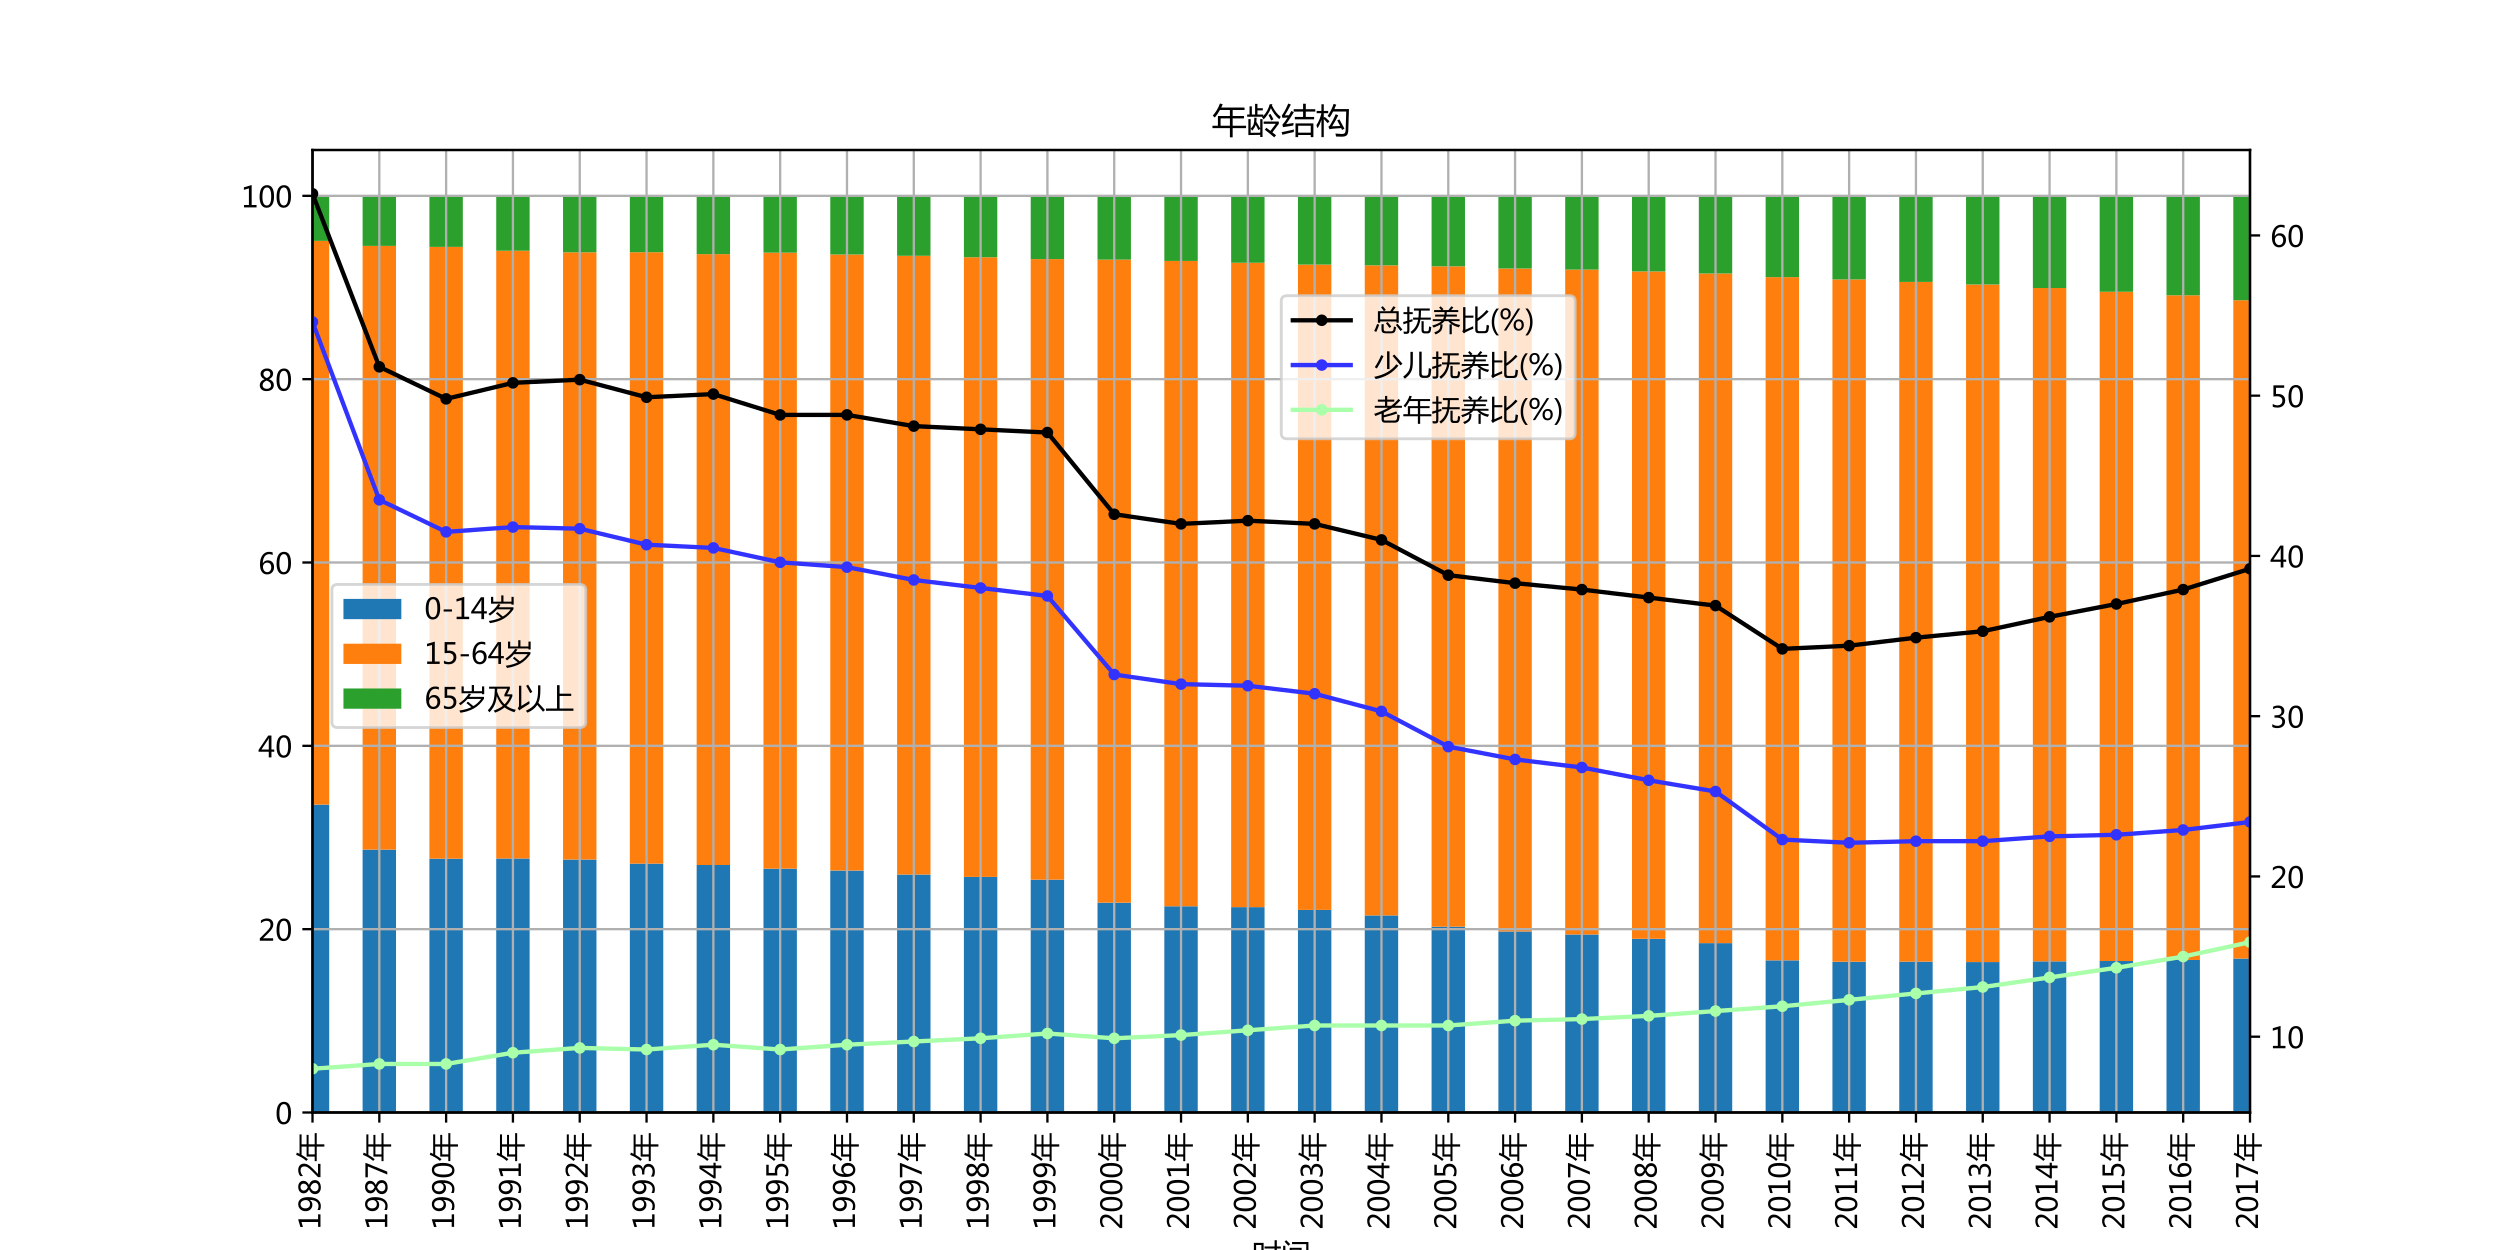 <?xml version="1.0" encoding="utf-8" standalone="no"?>
<!DOCTYPE svg PUBLIC "-//W3C//DTD SVG 1.1//EN"
  "http://www.w3.org/Graphics/SVG/1.1/DTD/svg11.dtd">
<!-- Created with matplotlib (http://matplotlib.org/) -->
<svg height="432pt" version="1.1" viewBox="0 0 864 432" width="864pt" xmlns="http://www.w3.org/2000/svg" xmlns:xlink="http://www.w3.org/1999/xlink">
 <defs>
  <style type="text/css">
*{stroke-linecap:butt;stroke-linejoin:round;}
  </style>
 </defs>
 <g id="figure_1">
  <g id="patch_1">
   <path d="M 0 432 
L 864 432 
L 864 0 
L 0 0 
z
" style="fill:#ffffff;"/>
  </g>
  <g id="axes_1">
   <g id="patch_2">
    <path d="M 108 384.48 
L 777.6 384.48 
L 777.6 51.84 
L 108 51.84 
z
" style="fill:#ffffff;"/>
   </g>
   <g id="patch_3">
    <path clip-path="url(#pd0b7a7aee1)" d="M 102.228 384.48 
L 113.772 384.48 
L 113.772 278.066 
L 102.228 278.066 
z
" style="fill:#1f77b4;"/>
   </g>
   <g id="patch_4">
    <path clip-path="url(#pd0b7a7aee1)" d="M 125.317 384.48 
L 136.862 384.48 
L 136.862 293.623 
L 125.317 293.623 
z
" style="fill:#1f77b4;"/>
   </g>
   <g id="patch_5">
    <path clip-path="url(#pd0b7a7aee1)" d="M 148.407 384.48 
L 159.952 384.48 
L 159.952 296.758 
L 148.407 296.758 
z
" style="fill:#1f77b4;"/>
   </g>
   <g id="patch_6">
    <path clip-path="url(#pd0b7a7aee1)" d="M 171.497 384.48 
L 183.041 384.48 
L 183.041 296.694 
L 171.497 296.694 
z
" style="fill:#1f77b4;"/>
   </g>
   <g id="patch_7">
    <path clip-path="url(#pd0b7a7aee1)" d="M 194.586 384.48 
L 206.131 384.48 
L 206.131 297.044 
L 194.586 297.044 
z
" style="fill:#1f77b4;"/>
   </g>
   <g id="patch_8">
    <path clip-path="url(#pd0b7a7aee1)" d="M 217.676 384.48 
L 229.221 384.48 
L 229.221 298.471 
L 217.676 298.471 
z
" style="fill:#1f77b4;"/>
   </g>
   <g id="patch_9">
    <path clip-path="url(#pd0b7a7aee1)" d="M 240.766 384.48 
L 252.31 384.48 
L 252.31 298.943 
L 240.766 298.943 
z
" style="fill:#1f77b4;"/>
   </g>
   <g id="patch_10">
    <path clip-path="url(#pd0b7a7aee1)" d="M 263.855 384.48 
L 275.4 384.48 
L 275.4 300.212 
L 263.855 300.212 
z
" style="fill:#1f77b4;"/>
   </g>
   <g id="patch_11">
    <path clip-path="url(#pd0b7a7aee1)" d="M 286.945 384.48 
L 298.49 384.48 
L 298.49 300.845 
L 286.945 300.845 
z
" style="fill:#1f77b4;"/>
   </g>
   <g id="patch_12">
    <path clip-path="url(#pd0b7a7aee1)" d="M 310.034 384.48 
L 321.579 384.48 
L 321.579 302.24 
L 310.034 302.24 
z
" style="fill:#1f77b4;"/>
   </g>
   <g id="patch_13">
    <path clip-path="url(#pd0b7a7aee1)" d="M 333.124 384.48 
L 344.669 384.48 
L 344.669 303.062 
L 333.124 303.062 
z
" style="fill:#1f77b4;"/>
   </g>
   <g id="patch_14">
    <path clip-path="url(#pd0b7a7aee1)" d="M 356.214 384.48 
L 367.759 384.48 
L 367.759 304.013 
L 356.214 304.013 
z
" style="fill:#1f77b4;"/>
   </g>
   <g id="patch_15">
    <path clip-path="url(#pd0b7a7aee1)" d="M 379.303 384.48 
L 390.848 384.48 
L 390.848 311.964 
L 379.303 311.964 
z
" style="fill:#1f77b4;"/>
   </g>
   <g id="patch_16">
    <path clip-path="url(#pd0b7a7aee1)" d="M 402.393 384.48 
L 413.938 384.48 
L 413.938 313.201 
L 402.393 313.201 
z
" style="fill:#1f77b4;"/>
   </g>
   <g id="patch_17">
    <path clip-path="url(#pd0b7a7aee1)" d="M 425.483 384.48 
L 437.028 384.48 
L 437.028 313.516 
L 425.483 313.516 
z
" style="fill:#1f77b4;"/>
   </g>
   <g id="patch_18">
    <path clip-path="url(#pd0b7a7aee1)" d="M 448.572 384.48 
L 460.117 384.48 
L 460.117 314.468 
L 448.572 314.468 
z
" style="fill:#1f77b4;"/>
   </g>
   <g id="patch_19">
    <path clip-path="url(#pd0b7a7aee1)" d="M 471.662 384.48 
L 483.207 384.48 
L 483.207 316.37 
L 471.662 316.37 
z
" style="fill:#1f77b4;"/>
   </g>
   <g id="patch_20">
    <path clip-path="url(#pd0b7a7aee1)" d="M 494.752 384.48 
L 506.297 384.48 
L 506.297 320.266 
L 494.752 320.266 
z
" style="fill:#1f77b4;"/>
   </g>
   <g id="patch_21">
    <path clip-path="url(#pd0b7a7aee1)" d="M 517.841 384.48 
L 529.386 384.48 
L 529.386 321.912 
L 517.841 321.912 
z
" style="fill:#1f77b4;"/>
   </g>
   <g id="patch_22">
    <path clip-path="url(#pd0b7a7aee1)" d="M 540.931 384.48 
L 552.476 384.48 
L 552.476 322.957 
L 540.931 322.957 
z
" style="fill:#1f77b4;"/>
   </g>
   <g id="patch_23">
    <path clip-path="url(#pd0b7a7aee1)" d="M 564.021 384.48 
L 575.566 384.48 
L 575.566 324.447 
L 564.021 324.447 
z
" style="fill:#1f77b4;"/>
   </g>
   <g id="patch_24">
    <path clip-path="url(#pd0b7a7aee1)" d="M 587.11 384.48 
L 598.655 384.48 
L 598.655 325.942 
L 587.11 325.942 
z
" style="fill:#1f77b4;"/>
   </g>
   <g id="patch_25">
    <path clip-path="url(#pd0b7a7aee1)" d="M 610.2 384.48 
L 621.745 384.48 
L 621.745 331.892 
L 610.2 331.892 
z
" style="fill:#1f77b4;"/>
   </g>
   <g id="patch_26">
    <path clip-path="url(#pd0b7a7aee1)" d="M 633.29 384.48 
L 644.834 384.48 
L 644.834 332.367 
L 633.29 332.367 
z
" style="fill:#1f77b4;"/>
   </g>
   <g id="patch_27">
    <path clip-path="url(#pd0b7a7aee1)" d="M 656.379 384.48 
L 667.924 384.48 
L 667.924 332.336 
L 656.379 332.336 
z
" style="fill:#1f77b4;"/>
   </g>
   <g id="patch_28">
    <path clip-path="url(#pd0b7a7aee1)" d="M 679.469 384.48 
L 691.014 384.48 
L 691.014 332.495 
L 679.469 332.495 
z
" style="fill:#1f77b4;"/>
   </g>
   <g id="patch_29">
    <path clip-path="url(#pd0b7a7aee1)" d="M 702.559 384.48 
L 714.103 384.48 
L 714.103 332.234 
L 702.559 332.234 
z
" style="fill:#1f77b4;"/>
   </g>
   <g id="patch_30">
    <path clip-path="url(#pd0b7a7aee1)" d="M 725.648 384.48 
L 737.193 384.48 
L 737.193 332.131 
L 725.648 332.131 
z
" style="fill:#1f77b4;"/>
   </g>
   <g id="patch_31">
    <path clip-path="url(#pd0b7a7aee1)" d="M 748.738 384.48 
L 760.283 384.48 
L 760.283 331.766 
L 748.738 331.766 
z
" style="fill:#1f77b4;"/>
   </g>
   <g id="patch_32">
    <path clip-path="url(#pd0b7a7aee1)" d="M 771.828 384.48 
L 783.372 384.48 
L 783.372 331.27 
L 771.828 331.27 
z
" style="fill:#1f77b4;"/>
   </g>
   <g id="patch_33">
    <path clip-path="url(#pd0b7a7aee1)" d="M 102.228 278.066 
L 113.772 278.066 
L 113.772 83.237 
L 102.228 83.237 
z
" style="fill:#ff7f0e;"/>
   </g>
   <g id="patch_34">
    <path clip-path="url(#pd0b7a7aee1)" d="M 125.317 293.623 
L 136.862 293.623 
L 136.862 84.981 
L 125.317 84.981 
z
" style="fill:#ff7f0e;"/>
   </g>
   <g id="patch_35">
    <path clip-path="url(#pd0b7a7aee1)" d="M 148.407 296.758 
L 159.952 296.758 
L 159.952 85.327 
L 148.407 85.327 
z
" style="fill:#ff7f0e;"/>
   </g>
   <g id="patch_36">
    <path clip-path="url(#pd0b7a7aee1)" d="M 171.497 296.694 
L 183.041 296.694 
L 183.041 86.657 
L 171.497 86.657 
z
" style="fill:#ff7f0e;"/>
   </g>
   <g id="patch_37">
    <path clip-path="url(#pd0b7a7aee1)" d="M 194.586 297.044 
L 206.131 297.044 
L 206.131 87.198 
L 194.586 87.198 
z
" style="fill:#ff7f0e;"/>
   </g>
   <g id="patch_38">
    <path clip-path="url(#pd0b7a7aee1)" d="M 217.676 298.471 
L 229.221 298.471 
L 229.221 87.166 
L 217.676 87.166 
z
" style="fill:#ff7f0e;"/>
   </g>
   <g id="patch_39">
    <path clip-path="url(#pd0b7a7aee1)" d="M 240.766 298.943 
L 252.31 298.943 
L 252.31 87.83 
L 240.766 87.83 
z
" style="fill:#ff7f0e;"/>
   </g>
   <g id="patch_40">
    <path clip-path="url(#pd0b7a7aee1)" d="M 263.855 300.212 
L 275.4 300.212 
L 275.4 87.325 
L 263.855 87.325 
z
" style="fill:#ff7f0e;"/>
   </g>
   <g id="patch_41">
    <path clip-path="url(#pd0b7a7aee1)" d="M 286.945 300.845 
L 298.49 300.845 
L 298.49 87.958 
L 286.945 87.958 
z
" style="fill:#ff7f0e;"/>
   </g>
   <g id="patch_42">
    <path clip-path="url(#pd0b7a7aee1)" d="M 310.034 302.24 
L 321.579 302.24 
L 321.579 88.401 
L 310.034 88.401 
z
" style="fill:#ff7f0e;"/>
   </g>
   <g id="patch_43">
    <path clip-path="url(#pd0b7a7aee1)" d="M 333.124 303.062 
L 344.669 303.062 
L 344.669 88.908 
L 333.124 88.908 
z
" style="fill:#ff7f0e;"/>
   </g>
   <g id="patch_44">
    <path clip-path="url(#pd0b7a7aee1)" d="M 356.214 304.013 
L 367.759 304.013 
L 367.759 89.541 
L 356.214 89.541 
z
" style="fill:#ff7f0e;"/>
   </g>
   <g id="patch_45">
    <path clip-path="url(#pd0b7a7aee1)" d="M 379.303 311.964 
L 390.848 311.964 
L 390.848 89.731 
L 379.303 89.731 
z
" style="fill:#ff7f0e;"/>
   </g>
   <g id="patch_46">
    <path clip-path="url(#pd0b7a7aee1)" d="M 402.393 313.201 
L 413.938 313.201 
L 413.938 90.177 
L 402.393 90.177 
z
" style="fill:#ff7f0e;"/>
   </g>
   <g id="patch_47">
    <path clip-path="url(#pd0b7a7aee1)" d="M 425.483 313.516 
L 437.028 313.516 
L 437.028 90.809 
L 425.483 90.809 
z
" style="fill:#ff7f0e;"/>
   </g>
   <g id="patch_48">
    <path clip-path="url(#pd0b7a7aee1)" d="M 448.572 314.468 
L 460.117 314.468 
L 460.117 91.442 
L 448.572 91.442 
z
" style="fill:#ff7f0e;"/>
   </g>
   <g id="patch_49">
    <path clip-path="url(#pd0b7a7aee1)" d="M 471.662 316.37 
L 483.207 316.37 
L 483.207 91.705 
L 471.662 91.705 
z
" style="fill:#ff7f0e;"/>
   </g>
   <g id="patch_50">
    <path clip-path="url(#pd0b7a7aee1)" d="M 494.752 320.266 
L 506.297 320.266 
L 506.297 92.044 
L 494.752 92.044 
z
" style="fill:#ff7f0e;"/>
   </g>
   <g id="patch_51">
    <path clip-path="url(#pd0b7a7aee1)" d="M 517.841 321.912 
L 529.386 321.912 
L 529.386 92.793 
L 517.841 92.793 
z
" style="fill:#ff7f0e;"/>
   </g>
   <g id="patch_52">
    <path clip-path="url(#pd0b7a7aee1)" d="M 540.931 322.957 
L 552.476 322.957 
L 552.476 93.184 
L 540.931 93.184 
z
" style="fill:#ff7f0e;"/>
   </g>
   <g id="patch_53">
    <path clip-path="url(#pd0b7a7aee1)" d="M 564.021 324.447 
L 575.566 324.447 
L 575.566 93.818 
L 564.021 93.818 
z
" style="fill:#ff7f0e;"/>
   </g>
   <g id="patch_54">
    <path clip-path="url(#pd0b7a7aee1)" d="M 587.11 325.942 
L 598.655 325.942 
L 598.655 94.524 
L 587.11 94.524 
z
" style="fill:#ff7f0e;"/>
   </g>
   <g id="patch_55">
    <path clip-path="url(#pd0b7a7aee1)" d="M 610.2 331.892 
L 621.745 331.892 
L 621.745 95.783 
L 610.2 95.783 
z
" style="fill:#ff7f0e;"/>
   </g>
   <g id="patch_56">
    <path clip-path="url(#pd0b7a7aee1)" d="M 633.29 332.367 
L 644.834 332.367 
L 644.834 96.575 
L 633.29 96.575 
z
" style="fill:#ff7f0e;"/>
   </g>
   <g id="patch_57">
    <path clip-path="url(#pd0b7a7aee1)" d="M 656.379 332.336 
L 667.924 332.336 
L 667.924 97.429 
L 656.379 97.429 
z
" style="fill:#ff7f0e;"/>
   </g>
   <g id="patch_58">
    <path clip-path="url(#pd0b7a7aee1)" d="M 679.469 332.495 
L 691.014 332.495 
L 691.014 98.324 
L 679.469 98.324 
z
" style="fill:#ff7f0e;"/>
   </g>
   <g id="patch_59">
    <path clip-path="url(#pd0b7a7aee1)" d="M 702.559 332.234 
L 714.103 332.234 
L 714.103 99.54 
L 702.559 99.54 
z
" style="fill:#ff7f0e;"/>
   </g>
   <g id="patch_60">
    <path clip-path="url(#pd0b7a7aee1)" d="M 725.648 332.131 
L 737.193 332.131 
L 737.193 100.837 
L 725.648 100.837 
z
" style="fill:#ff7f0e;"/>
   </g>
   <g id="patch_61">
    <path clip-path="url(#pd0b7a7aee1)" d="M 748.738 331.766 
L 760.283 331.766 
L 760.283 102.057 
L 748.738 102.057 
z
" style="fill:#ff7f0e;"/>
   </g>
   <g id="patch_62">
    <path clip-path="url(#pd0b7a7aee1)" d="M 771.828 331.27 
L 783.372 331.27 
L 783.372 103.761 
L 771.828 103.761 
z
" style="fill:#ff7f0e;"/>
   </g>
   <g id="patch_63">
    <path clip-path="url(#pd0b7a7aee1)" d="M 102.228 83.237 
L 113.772 83.237 
L 113.772 67.683 
L 102.228 67.683 
z
" style="fill:#2ca02c;"/>
   </g>
   <g id="patch_64">
    <path clip-path="url(#pd0b7a7aee1)" d="M 125.317 84.981 
L 136.862 84.981 
L 136.862 67.683 
L 125.317 67.683 
z
" style="fill:#2ca02c;"/>
   </g>
   <g id="patch_65">
    <path clip-path="url(#pd0b7a7aee1)" d="M 148.407 85.327 
L 159.952 85.327 
L 159.952 67.683 
L 148.407 67.683 
z
" style="fill:#2ca02c;"/>
   </g>
   <g id="patch_66">
    <path clip-path="url(#pd0b7a7aee1)" d="M 171.497 86.657 
L 183.041 86.657 
L 183.041 67.68 
L 171.497 67.68 
z
" style="fill:#2ca02c;"/>
   </g>
   <g id="patch_67">
    <path clip-path="url(#pd0b7a7aee1)" d="M 194.586 87.198 
L 206.131 87.198 
L 206.131 67.683 
L 194.586 67.683 
z
" style="fill:#2ca02c;"/>
   </g>
   <g id="patch_68">
    <path clip-path="url(#pd0b7a7aee1)" d="M 217.676 87.166 
L 229.221 87.166 
L 229.221 67.683 
L 217.676 67.683 
z
" style="fill:#2ca02c;"/>
   </g>
   <g id="patch_69">
    <path clip-path="url(#pd0b7a7aee1)" d="M 240.766 87.83 
L 252.31 87.83 
L 252.31 67.683 
L 240.766 67.683 
z
" style="fill:#2ca02c;"/>
   </g>
   <g id="patch_70">
    <path clip-path="url(#pd0b7a7aee1)" d="M 263.855 87.325 
L 275.4 87.325 
L 275.4 67.683 
L 263.855 67.683 
z
" style="fill:#2ca02c;"/>
   </g>
   <g id="patch_71">
    <path clip-path="url(#pd0b7a7aee1)" d="M 286.945 87.958 
L 298.49 87.958 
L 298.49 67.683 
L 286.945 67.683 
z
" style="fill:#2ca02c;"/>
   </g>
   <g id="patch_72">
    <path clip-path="url(#pd0b7a7aee1)" d="M 310.034 88.401 
L 321.579 88.401 
L 321.579 67.683 
L 310.034 67.683 
z
" style="fill:#2ca02c;"/>
   </g>
   <g id="patch_73">
    <path clip-path="url(#pd0b7a7aee1)" d="M 333.124 88.908 
L 344.669 88.908 
L 344.669 67.683 
L 333.124 67.683 
z
" style="fill:#2ca02c;"/>
   </g>
   <g id="patch_74">
    <path clip-path="url(#pd0b7a7aee1)" d="M 356.214 89.541 
L 367.759 89.541 
L 367.759 67.683 
L 356.214 67.683 
z
" style="fill:#2ca02c;"/>
   </g>
   <g id="patch_75">
    <path clip-path="url(#pd0b7a7aee1)" d="M 379.303 89.731 
L 390.848 89.731 
L 390.848 67.683 
L 379.303 67.683 
z
" style="fill:#2ca02c;"/>
   </g>
   <g id="patch_76">
    <path clip-path="url(#pd0b7a7aee1)" d="M 402.393 90.177 
L 413.938 90.177 
L 413.938 67.683 
L 402.393 67.683 
z
" style="fill:#2ca02c;"/>
   </g>
   <g id="patch_77">
    <path clip-path="url(#pd0b7a7aee1)" d="M 425.483 90.809 
L 437.028 90.809 
L 437.028 67.683 
L 425.483 67.683 
z
" style="fill:#2ca02c;"/>
   </g>
   <g id="patch_78">
    <path clip-path="url(#pd0b7a7aee1)" d="M 448.572 91.442 
L 460.117 91.442 
L 460.117 67.683 
L 448.572 67.683 
z
" style="fill:#2ca02c;"/>
   </g>
   <g id="patch_79">
    <path clip-path="url(#pd0b7a7aee1)" d="M 471.662 91.705 
L 483.207 91.705 
L 483.207 67.683 
L 471.662 67.683 
z
" style="fill:#2ca02c;"/>
   </g>
   <g id="patch_80">
    <path clip-path="url(#pd0b7a7aee1)" d="M 494.752 92.044 
L 506.297 92.044 
L 506.297 67.683 
L 494.752 67.683 
z
" style="fill:#2ca02c;"/>
   </g>
   <g id="patch_81">
    <path clip-path="url(#pd0b7a7aee1)" d="M 517.841 92.793 
L 529.386 92.793 
L 529.386 67.683 
L 517.841 67.683 
z
" style="fill:#2ca02c;"/>
   </g>
   <g id="patch_82">
    <path clip-path="url(#pd0b7a7aee1)" d="M 540.931 93.184 
L 552.476 93.184 
L 552.476 67.683 
L 540.931 67.683 
z
" style="fill:#2ca02c;"/>
   </g>
   <g id="patch_83">
    <path clip-path="url(#pd0b7a7aee1)" d="M 564.021 93.818 
L 575.566 93.818 
L 575.566 67.683 
L 564.021 67.683 
z
" style="fill:#2ca02c;"/>
   </g>
   <g id="patch_84">
    <path clip-path="url(#pd0b7a7aee1)" d="M 587.11 94.524 
L 598.655 94.524 
L 598.655 67.683 
L 587.11 67.683 
z
" style="fill:#2ca02c;"/>
   </g>
   <g id="patch_85">
    <path clip-path="url(#pd0b7a7aee1)" d="M 610.2 95.783 
L 621.745 95.783 
L 621.745 67.683 
L 610.2 67.683 
z
" style="fill:#2ca02c;"/>
   </g>
   <g id="patch_86">
    <path clip-path="url(#pd0b7a7aee1)" d="M 633.29 96.575 
L 644.834 96.575 
L 644.834 67.683 
L 633.29 67.683 
z
" style="fill:#2ca02c;"/>
   </g>
   <g id="patch_87">
    <path clip-path="url(#pd0b7a7aee1)" d="M 656.379 97.429 
L 667.924 97.429 
L 667.924 67.683 
L 656.379 67.683 
z
" style="fill:#2ca02c;"/>
   </g>
   <g id="patch_88">
    <path clip-path="url(#pd0b7a7aee1)" d="M 679.469 98.324 
L 691.014 98.324 
L 691.014 67.683 
L 679.469 67.683 
z
" style="fill:#2ca02c;"/>
   </g>
   <g id="patch_89">
    <path clip-path="url(#pd0b7a7aee1)" d="M 702.559 99.54 
L 714.103 99.54 
L 714.103 67.683 
L 702.559 67.683 
z
" style="fill:#2ca02c;"/>
   </g>
   <g id="patch_90">
    <path clip-path="url(#pd0b7a7aee1)" d="M 725.648 100.837 
L 737.193 100.837 
L 737.193 67.683 
L 725.648 67.683 
z
" style="fill:#2ca02c;"/>
   </g>
   <g id="patch_91">
    <path clip-path="url(#pd0b7a7aee1)" d="M 748.738 102.057 
L 760.283 102.057 
L 760.283 67.683 
L 748.738 67.683 
z
" style="fill:#2ca02c;"/>
   </g>
   <g id="patch_92">
    <path clip-path="url(#pd0b7a7aee1)" d="M 771.828 103.761 
L 783.372 103.761 
L 783.372 67.683 
L 771.828 67.683 
z
" style="fill:#2ca02c;"/>
   </g>
   <g id="matplotlib.axis_1">
    <g id="xtick_1">
     <g id="line2d_1">
      <path clip-path="url(#pd0b7a7aee1)" d="M 108 384.48 
L 108 51.84 
" style="fill:none;stroke:#b0b0b0;stroke-linecap:square;stroke-width:0.8;"/>
     </g>
     <g id="line2d_2">
      <defs>
       <path d="M 0 0 
L 0 3.5 
" id="m2942e70cf3" style="stroke:#000000;stroke-width:0.8;"/>
      </defs>
      <g>
       <use style="stroke:#000000;stroke-width:0.8;" x="108" xlink:href="#m2942e70cf3" y="384.48"/>
      </g>
     </g>
     <g id="text_1">
      <!-- 1982年 -->
      <defs>
       <path d="M 52.594 0 
L 9.234 0 
L 9.234 8.25 
L 26.172 8.25 
L 26.172 65.672 
L 8.797 60.641 
L 8.797 69.438 
L 35.688 77.25 
L 35.688 8.25 
L 52.594 8.25 
z
" id="MicrosoftYaHei-31"/>
       <path d="M 9.031 10.25 
Q 15.281 6.641 22.516 6.641 
Q 32.672 6.641 38.25 14.641 
Q 43.844 22.656 43.844 37.406 
Q 43.75 37.312 43.656 37.406 
Q 38.672 27.938 26.906 27.938 
Q 17.391 27.938 11.141 34.469 
Q 4.891 41.016 4.891 51.469 
Q 4.891 62.594 11.719 69.75 
Q 18.562 76.906 29.438 76.906 
Q 40.719 76.906 47.062 68.047 
Q 53.422 59.188 53.422 42.234 
Q 53.422 21.297 45.219 10.016 
Q 37.016 -1.266 22.516 -1.266 
Q 14.547 -1.266 9.031 1.312 
z
M 14.547 52.688 
Q 14.547 45.062 18.453 40.594 
Q 22.359 36.141 29.25 36.141 
Q 35.203 36.141 39.25 40.203 
Q 43.312 44.281 43.312 50.094 
Q 43.312 58.25 39.281 63.594 
Q 35.25 68.953 28.656 68.953 
Q 22.562 68.953 18.547 64.312 
Q 14.547 59.672 14.547 52.688 
z
" id="MicrosoftYaHei-39"/>
       <path d="M 21.391 39.797 
Q 7.859 46.094 7.859 58.062 
Q 7.859 66.406 14.203 71.656 
Q 20.562 76.906 30.422 76.906 
Q 39.453 76.906 45.312 71.969 
Q 51.172 67.047 51.172 59.234 
Q 51.172 46.625 37.062 39.844 
L 37.062 39.656 
Q 53.609 33.688 53.609 19.344 
Q 53.609 9.906 46.797 4.312 
Q 39.984 -1.266 27.781 -1.266 
Q 17.781 -1.266 11.469 4.25 
Q 5.172 9.766 5.172 18.562 
Q 5.172 33.016 21.391 39.594 
z
M 41.5 58.109 
Q 41.5 63.188 38.328 66.109 
Q 35.156 69.047 29.734 69.047 
Q 24.656 69.047 21.094 65.984 
Q 17.531 62.938 17.531 58.203 
Q 17.531 48.734 29.391 43.797 
Q 41.5 48.828 41.5 58.109 
z
M 28.812 35.25 
Q 14.797 29.594 14.797 19.047 
Q 14.797 13.578 18.891 10.062 
Q 23 6.547 29.594 6.547 
Q 35.984 6.547 39.984 10.031 
Q 44 13.531 44 18.75 
Q 44 29.734 28.812 35.25 
z
" id="MicrosoftYaHei-38"/>
       <path d="M 51.172 0 
L 5.172 0 
L 5.172 8.297 
L 27.156 30.219 
Q 36.234 39.312 39.312 44.609 
Q 42.391 49.906 42.391 55.562 
Q 42.391 62.016 38.766 65.453 
Q 35.156 68.891 28.328 68.891 
Q 18.219 68.891 9.031 60.297 
L 9.031 70.016 
Q 17.969 76.906 29.828 76.906 
Q 40.047 76.906 45.953 71.391 
Q 51.859 65.875 51.859 56.547 
Q 51.859 49.516 48.062 42.75 
Q 44.281 35.984 33.734 25.531 
L 16.5 8.688 
L 16.5 8.5 
L 51.172 8.5 
z
" id="MicrosoftYaHei-32"/>
       <path d="M 1.859 19.969 
L 17.578 19.969 
L 17.578 47.906 
L 52.156 47.906 
L 52.156 65.281 
L 23.438 65.281 
Q 16.844 53.422 8.688 43.406 
Q 6.156 46.141 2.641 48.875 
Q 16.5 64.5 23.438 83.938 
L 31.453 81.688 
Q 29.391 76.859 27.156 72.312 
L 94.344 72.312 
L 94.344 65.281 
L 60.062 65.281 
L 60.062 47.906 
L 92.672 47.906 
L 92.672 41.062 
L 60.062 41.062 
L 60.062 19.969 
L 98.734 19.969 
L 98.734 12.938 
L 60.062 12.938 
L 60.062 -13.422 
L 52.156 -13.422 
L 52.156 12.938 
L 1.859 12.938 
z
M 25.297 19.969 
L 52.156 19.969 
L 52.156 41.062 
L 25.297 41.062 
z
" id="MicrosoftYaHei-5e74"/>
      </defs>
      <g transform="translate(110.754 424.936)rotate(-90)scale(0.1 -0.1)">
       <use xlink:href="#MicrosoftYaHei-31"/>
       <use x="58.643" xlink:href="#MicrosoftYaHei-39"/>
       <use x="117.285" xlink:href="#MicrosoftYaHei-38"/>
       <use x="175.928" xlink:href="#MicrosoftYaHei-32"/>
       <use x="234.57" xlink:href="#MicrosoftYaHei-5e74"/>
      </g>
     </g>
    </g>
    <g id="xtick_2">
     <g id="line2d_3">
      <path clip-path="url(#pd0b7a7aee1)" d="M 131.09 384.48 
L 131.09 51.84 
" style="fill:none;stroke:#b0b0b0;stroke-linecap:square;stroke-width:0.8;"/>
     </g>
     <g id="line2d_4">
      <g>
       <use style="stroke:#000000;stroke-width:0.8;" x="131.09" xlink:href="#m2942e70cf3" y="384.48"/>
      </g>
     </g>
     <g id="text_2">
      <!-- 1987年 -->
      <defs>
       <path d="M 53.766 72.312 
L 24.172 0 
L 14.266 0 
L 42.391 67.188 
L 4.594 67.188 
L 4.594 75.641 
L 53.766 75.641 
z
" id="MicrosoftYaHei-37"/>
      </defs>
      <g transform="translate(133.844 424.936)rotate(-90)scale(0.1 -0.1)">
       <use xlink:href="#MicrosoftYaHei-31"/>
       <use x="58.643" xlink:href="#MicrosoftYaHei-39"/>
       <use x="117.285" xlink:href="#MicrosoftYaHei-38"/>
       <use x="175.928" xlink:href="#MicrosoftYaHei-37"/>
       <use x="234.57" xlink:href="#MicrosoftYaHei-5e74"/>
      </g>
     </g>
    </g>
    <g id="xtick_3">
     <g id="line2d_5">
      <path clip-path="url(#pd0b7a7aee1)" d="M 154.179 384.48 
L 154.179 51.84 
" style="fill:none;stroke:#b0b0b0;stroke-linecap:square;stroke-width:0.8;"/>
     </g>
     <g id="line2d_6">
      <g>
       <use style="stroke:#000000;stroke-width:0.8;" x="154.179" xlink:href="#m2942e70cf3" y="384.48"/>
      </g>
     </g>
     <g id="text_3">
      <!-- 1990年 -->
      <defs>
       <path d="M 4.438 36.328 
Q 4.438 56.344 11.078 66.625 
Q 17.719 76.906 30.328 76.906 
Q 54.344 76.906 54.344 38.141 
Q 54.344 19 47.578 8.859 
Q 40.828 -1.266 28.609 -1.266 
Q 17.094 -1.266 10.766 8.344 
Q 4.438 17.969 4.438 36.328 
z
M 14.203 36.766 
Q 14.203 6.641 29.5 6.641 
Q 44.531 6.641 44.531 37.25 
Q 44.531 68.953 29.781 68.953 
Q 14.203 68.953 14.203 36.766 
z
" id="MicrosoftYaHei-30"/>
      </defs>
      <g transform="translate(156.933 424.936)rotate(-90)scale(0.1 -0.1)">
       <use xlink:href="#MicrosoftYaHei-31"/>
       <use x="58.643" xlink:href="#MicrosoftYaHei-39"/>
       <use x="117.285" xlink:href="#MicrosoftYaHei-39"/>
       <use x="175.928" xlink:href="#MicrosoftYaHei-30"/>
       <use x="234.57" xlink:href="#MicrosoftYaHei-5e74"/>
      </g>
     </g>
    </g>
    <g id="xtick_4">
     <g id="line2d_7">
      <path clip-path="url(#pd0b7a7aee1)" d="M 177.269 384.48 
L 177.269 51.84 
" style="fill:none;stroke:#b0b0b0;stroke-linecap:square;stroke-width:0.8;"/>
     </g>
     <g id="line2d_8">
      <g>
       <use style="stroke:#000000;stroke-width:0.8;" x="177.269" xlink:href="#m2942e70cf3" y="384.48"/>
      </g>
     </g>
     <g id="text_4">
      <!-- 1991年 -->
      <g transform="translate(180.023 424.936)rotate(-90)scale(0.1 -0.1)">
       <use xlink:href="#MicrosoftYaHei-31"/>
       <use x="58.643" xlink:href="#MicrosoftYaHei-39"/>
       <use x="117.285" xlink:href="#MicrosoftYaHei-39"/>
       <use x="175.928" xlink:href="#MicrosoftYaHei-31"/>
       <use x="234.57" xlink:href="#MicrosoftYaHei-5e74"/>
      </g>
     </g>
    </g>
    <g id="xtick_5">
     <g id="line2d_9">
      <path clip-path="url(#pd0b7a7aee1)" d="M 200.359 384.48 
L 200.359 51.84 
" style="fill:none;stroke:#b0b0b0;stroke-linecap:square;stroke-width:0.8;"/>
     </g>
     <g id="line2d_10">
      <g>
       <use style="stroke:#000000;stroke-width:0.8;" x="200.359" xlink:href="#m2942e70cf3" y="384.48"/>
      </g>
     </g>
     <g id="text_5">
      <!-- 1992年 -->
      <g transform="translate(203.113 424.936)rotate(-90)scale(0.1 -0.1)">
       <use xlink:href="#MicrosoftYaHei-31"/>
       <use x="58.643" xlink:href="#MicrosoftYaHei-39"/>
       <use x="117.285" xlink:href="#MicrosoftYaHei-39"/>
       <use x="175.928" xlink:href="#MicrosoftYaHei-32"/>
       <use x="234.57" xlink:href="#MicrosoftYaHei-5e74"/>
      </g>
     </g>
    </g>
    <g id="xtick_6">
     <g id="line2d_11">
      <path clip-path="url(#pd0b7a7aee1)" d="M 223.448 384.48 
L 223.448 51.84 
" style="fill:none;stroke:#b0b0b0;stroke-linecap:square;stroke-width:0.8;"/>
     </g>
     <g id="line2d_12">
      <g>
       <use style="stroke:#000000;stroke-width:0.8;" x="223.448" xlink:href="#m2942e70cf3" y="384.48"/>
      </g>
     </g>
     <g id="text_6">
      <!-- 1993年 -->
      <defs>
       <path d="M 6.984 12.641 
Q 14.75 6.641 24.516 6.641 
Q 32.328 6.641 36.891 10.469 
Q 41.453 14.312 41.453 20.75 
Q 41.453 35.109 20.906 35.109 
L 14.594 35.109 
L 14.594 43.016 
L 20.609 43.016 
Q 38.812 43.016 38.812 56.5 
Q 38.812 68.953 24.906 68.953 
Q 16.938 68.953 9.906 63.578 
L 9.906 72.609 
Q 17.328 76.906 27.25 76.906 
Q 36.922 76.906 42.781 71.844 
Q 48.641 66.797 48.641 58.734 
Q 48.641 43.891 33.5 39.656 
L 33.5 39.453 
Q 41.703 38.578 46.453 33.672 
Q 51.219 28.766 51.219 21.438 
Q 51.219 11.234 43.875 4.984 
Q 36.531 -1.266 24.312 -1.266 
Q 13.578 -1.266 6.984 2.734 
z
" id="MicrosoftYaHei-33"/>
      </defs>
      <g transform="translate(226.202 424.936)rotate(-90)scale(0.1 -0.1)">
       <use xlink:href="#MicrosoftYaHei-31"/>
       <use x="58.643" xlink:href="#MicrosoftYaHei-39"/>
       <use x="117.285" xlink:href="#MicrosoftYaHei-39"/>
       <use x="175.928" xlink:href="#MicrosoftYaHei-33"/>
       <use x="234.57" xlink:href="#MicrosoftYaHei-5e74"/>
      </g>
     </g>
    </g>
    <g id="xtick_7">
     <g id="line2d_13">
      <path clip-path="url(#pd0b7a7aee1)" d="M 246.538 384.48 
L 246.538 51.84 
" style="fill:none;stroke:#b0b0b0;stroke-linecap:square;stroke-width:0.8;"/>
     </g>
     <g id="line2d_14">
      <g>
       <use style="stroke:#000000;stroke-width:0.8;" x="246.538" xlink:href="#m2942e70cf3" y="384.48"/>
      </g>
     </g>
     <g id="text_7">
      <!-- 1994年 -->
      <defs>
       <path d="M 55.078 19.625 
L 45.406 19.625 
L 45.406 0 
L 36.141 0 
L 36.141 19.625 
L 0.875 19.625 
L 0.875 25.828 
L 34.328 75.641 
L 45.406 75.641 
L 45.406 27.203 
L 55.078 27.203 
z
M 36.141 27.203 
L 36.141 58.891 
Q 36.141 62.25 36.328 66.656 
L 36.141 66.656 
Q 35.453 64.797 33.25 60.844 
L 10.75 27.203 
z
" id="MicrosoftYaHei-34"/>
      </defs>
      <g transform="translate(249.292 424.936)rotate(-90)scale(0.1 -0.1)">
       <use xlink:href="#MicrosoftYaHei-31"/>
       <use x="58.643" xlink:href="#MicrosoftYaHei-39"/>
       <use x="117.285" xlink:href="#MicrosoftYaHei-39"/>
       <use x="175.928" xlink:href="#MicrosoftYaHei-34"/>
       <use x="234.57" xlink:href="#MicrosoftYaHei-5e74"/>
      </g>
     </g>
    </g>
    <g id="xtick_8">
     <g id="line2d_15">
      <path clip-path="url(#pd0b7a7aee1)" d="M 269.628 384.48 
L 269.628 51.84 
" style="fill:none;stroke:#b0b0b0;stroke-linecap:square;stroke-width:0.8;"/>
     </g>
     <g id="line2d_16">
      <g>
       <use style="stroke:#000000;stroke-width:0.8;" x="269.628" xlink:href="#m2942e70cf3" y="384.48"/>
      </g>
     </g>
     <g id="text_8">
      <!-- 1995年 -->
      <defs>
       <path d="M 8.641 11.625 
Q 16.266 6.641 24.516 6.641 
Q 32.328 6.641 37.109 11 
Q 41.891 15.375 41.891 22.609 
Q 41.891 29.891 37.031 33.891 
Q 32.172 37.891 22.953 37.891 
Q 18.5 37.891 10.984 37.203 
L 10.984 75.641 
L 48.188 75.641 
L 48.188 67.188 
L 19.875 67.188 
L 19.875 45.797 
Q 24.125 46.047 26.266 46.047 
Q 38.234 46.047 44.922 39.984 
Q 51.609 33.938 51.609 23.297 
Q 51.609 12.312 44.422 5.516 
Q 37.25 -1.266 24.609 -1.266 
Q 14.016 -1.266 8.641 1.859 
z
" id="MicrosoftYaHei-35"/>
      </defs>
      <g transform="translate(272.381 424.936)rotate(-90)scale(0.1 -0.1)">
       <use xlink:href="#MicrosoftYaHei-31"/>
       <use x="58.643" xlink:href="#MicrosoftYaHei-39"/>
       <use x="117.285" xlink:href="#MicrosoftYaHei-39"/>
       <use x="175.928" xlink:href="#MicrosoftYaHei-35"/>
       <use x="234.57" xlink:href="#MicrosoftYaHei-5e74"/>
      </g>
     </g>
    </g>
    <g id="xtick_9">
     <g id="line2d_17">
      <path clip-path="url(#pd0b7a7aee1)" d="M 292.717 384.48 
L 292.717 51.84 
" style="fill:none;stroke:#b0b0b0;stroke-linecap:square;stroke-width:0.8;"/>
     </g>
     <g id="line2d_18">
      <g>
       <use style="stroke:#000000;stroke-width:0.8;" x="292.717" xlink:href="#m2942e70cf3" y="384.48"/>
      </g>
     </g>
     <g id="text_9">
      <!-- 1996年 -->
      <defs>
       <path d="M 49.703 65.922 
Q 43.797 68.953 37.359 68.953 
Q 27.547 68.953 21.578 60.406 
Q 15.625 51.859 15.531 37.062 
L 15.766 37.062 
Q 21.141 47.469 32.906 47.469 
Q 42.719 47.469 48.578 41.062 
Q 54.438 34.672 54.438 24.078 
Q 54.438 12.984 47.672 5.859 
Q 40.922 -1.266 30.422 -1.266 
Q 18.891 -1.266 12.328 7.734 
Q 5.766 16.75 5.766 33.297 
Q 5.766 53.328 14.375 65.109 
Q 23 76.906 37.062 76.906 
Q 45.125 76.906 49.703 74.703 
z
M 16.109 24.75 
Q 16.109 17.281 20.094 11.953 
Q 24.078 6.641 30.672 6.641 
Q 36.922 6.641 40.828 11.234 
Q 44.734 15.828 44.734 23.047 
Q 44.734 30.859 41.047 35.203 
Q 37.359 39.547 30.562 39.547 
Q 24.125 39.547 20.109 35.156 
Q 16.109 30.766 16.109 24.75 
z
" id="MicrosoftYaHei-36"/>
      </defs>
      <g transform="translate(295.471 424.936)rotate(-90)scale(0.1 -0.1)">
       <use xlink:href="#MicrosoftYaHei-31"/>
       <use x="58.643" xlink:href="#MicrosoftYaHei-39"/>
       <use x="117.285" xlink:href="#MicrosoftYaHei-39"/>
       <use x="175.928" xlink:href="#MicrosoftYaHei-36"/>
       <use x="234.57" xlink:href="#MicrosoftYaHei-5e74"/>
      </g>
     </g>
    </g>
    <g id="xtick_10">
     <g id="line2d_19">
      <path clip-path="url(#pd0b7a7aee1)" d="M 315.807 384.48 
L 315.807 51.84 
" style="fill:none;stroke:#b0b0b0;stroke-linecap:square;stroke-width:0.8;"/>
     </g>
     <g id="line2d_20">
      <g>
       <use style="stroke:#000000;stroke-width:0.8;" x="315.807" xlink:href="#m2942e70cf3" y="384.48"/>
      </g>
     </g>
     <g id="text_10">
      <!-- 1997年 -->
      <g transform="translate(318.561 424.936)rotate(-90)scale(0.1 -0.1)">
       <use xlink:href="#MicrosoftYaHei-31"/>
       <use x="58.643" xlink:href="#MicrosoftYaHei-39"/>
       <use x="117.285" xlink:href="#MicrosoftYaHei-39"/>
       <use x="175.928" xlink:href="#MicrosoftYaHei-37"/>
       <use x="234.57" xlink:href="#MicrosoftYaHei-5e74"/>
      </g>
     </g>
    </g>
    <g id="xtick_11">
     <g id="line2d_21">
      <path clip-path="url(#pd0b7a7aee1)" d="M 338.897 384.48 
L 338.897 51.84 
" style="fill:none;stroke:#b0b0b0;stroke-linecap:square;stroke-width:0.8;"/>
     </g>
     <g id="line2d_22">
      <g>
       <use style="stroke:#000000;stroke-width:0.8;" x="338.897" xlink:href="#m2942e70cf3" y="384.48"/>
      </g>
     </g>
     <g id="text_11">
      <!-- 1998年 -->
      <g transform="translate(341.65 424.936)rotate(-90)scale(0.1 -0.1)">
       <use xlink:href="#MicrosoftYaHei-31"/>
       <use x="58.643" xlink:href="#MicrosoftYaHei-39"/>
       <use x="117.285" xlink:href="#MicrosoftYaHei-39"/>
       <use x="175.928" xlink:href="#MicrosoftYaHei-38"/>
       <use x="234.57" xlink:href="#MicrosoftYaHei-5e74"/>
      </g>
     </g>
    </g>
    <g id="xtick_12">
     <g id="line2d_23">
      <path clip-path="url(#pd0b7a7aee1)" d="M 361.986 384.48 
L 361.986 51.84 
" style="fill:none;stroke:#b0b0b0;stroke-linecap:square;stroke-width:0.8;"/>
     </g>
     <g id="line2d_24">
      <g>
       <use style="stroke:#000000;stroke-width:0.8;" x="361.986" xlink:href="#m2942e70cf3" y="384.48"/>
      </g>
     </g>
     <g id="text_12">
      <!-- 1999年 -->
      <g transform="translate(364.74 424.936)rotate(-90)scale(0.1 -0.1)">
       <use xlink:href="#MicrosoftYaHei-31"/>
       <use x="58.643" xlink:href="#MicrosoftYaHei-39"/>
       <use x="117.285" xlink:href="#MicrosoftYaHei-39"/>
       <use x="175.928" xlink:href="#MicrosoftYaHei-39"/>
       <use x="234.57" xlink:href="#MicrosoftYaHei-5e74"/>
      </g>
     </g>
    </g>
    <g id="xtick_13">
     <g id="line2d_25">
      <path clip-path="url(#pd0b7a7aee1)" d="M 385.076 384.48 
L 385.076 51.84 
" style="fill:none;stroke:#b0b0b0;stroke-linecap:square;stroke-width:0.8;"/>
     </g>
     <g id="line2d_26">
      <g>
       <use style="stroke:#000000;stroke-width:0.8;" x="385.076" xlink:href="#m2942e70cf3" y="384.48"/>
      </g>
     </g>
     <g id="text_13">
      <!-- 2000年 -->
      <g transform="translate(387.83 424.936)rotate(-90)scale(0.1 -0.1)">
       <use xlink:href="#MicrosoftYaHei-32"/>
       <use x="58.643" xlink:href="#MicrosoftYaHei-30"/>
       <use x="117.285" xlink:href="#MicrosoftYaHei-30"/>
       <use x="175.928" xlink:href="#MicrosoftYaHei-30"/>
       <use x="234.57" xlink:href="#MicrosoftYaHei-5e74"/>
      </g>
     </g>
    </g>
    <g id="xtick_14">
     <g id="line2d_27">
      <path clip-path="url(#pd0b7a7aee1)" d="M 408.166 384.48 
L 408.166 51.84 
" style="fill:none;stroke:#b0b0b0;stroke-linecap:square;stroke-width:0.8;"/>
     </g>
     <g id="line2d_28">
      <g>
       <use style="stroke:#000000;stroke-width:0.8;" x="408.166" xlink:href="#m2942e70cf3" y="384.48"/>
      </g>
     </g>
     <g id="text_14">
      <!-- 2001年 -->
      <g transform="translate(410.919 424.936)rotate(-90)scale(0.1 -0.1)">
       <use xlink:href="#MicrosoftYaHei-32"/>
       <use x="58.643" xlink:href="#MicrosoftYaHei-30"/>
       <use x="117.285" xlink:href="#MicrosoftYaHei-30"/>
       <use x="175.928" xlink:href="#MicrosoftYaHei-31"/>
       <use x="234.57" xlink:href="#MicrosoftYaHei-5e74"/>
      </g>
     </g>
    </g>
    <g id="xtick_15">
     <g id="line2d_29">
      <path clip-path="url(#pd0b7a7aee1)" d="M 431.255 384.48 
L 431.255 51.84 
" style="fill:none;stroke:#b0b0b0;stroke-linecap:square;stroke-width:0.8;"/>
     </g>
     <g id="line2d_30">
      <g>
       <use style="stroke:#000000;stroke-width:0.8;" x="431.255" xlink:href="#m2942e70cf3" y="384.48"/>
      </g>
     </g>
     <g id="text_15">
      <!-- 2002年 -->
      <g transform="translate(434.009 424.936)rotate(-90)scale(0.1 -0.1)">
       <use xlink:href="#MicrosoftYaHei-32"/>
       <use x="58.643" xlink:href="#MicrosoftYaHei-30"/>
       <use x="117.285" xlink:href="#MicrosoftYaHei-30"/>
       <use x="175.928" xlink:href="#MicrosoftYaHei-32"/>
       <use x="234.57" xlink:href="#MicrosoftYaHei-5e74"/>
      </g>
     </g>
    </g>
    <g id="xtick_16">
     <g id="line2d_31">
      <path clip-path="url(#pd0b7a7aee1)" d="M 454.345 384.48 
L 454.345 51.84 
" style="fill:none;stroke:#b0b0b0;stroke-linecap:square;stroke-width:0.8;"/>
     </g>
     <g id="line2d_32">
      <g>
       <use style="stroke:#000000;stroke-width:0.8;" x="454.345" xlink:href="#m2942e70cf3" y="384.48"/>
      </g>
     </g>
     <g id="text_16">
      <!-- 2003年 -->
      <g transform="translate(457.099 424.936)rotate(-90)scale(0.1 -0.1)">
       <use xlink:href="#MicrosoftYaHei-32"/>
       <use x="58.643" xlink:href="#MicrosoftYaHei-30"/>
       <use x="117.285" xlink:href="#MicrosoftYaHei-30"/>
       <use x="175.928" xlink:href="#MicrosoftYaHei-33"/>
       <use x="234.57" xlink:href="#MicrosoftYaHei-5e74"/>
      </g>
     </g>
    </g>
    <g id="xtick_17">
     <g id="line2d_33">
      <path clip-path="url(#pd0b7a7aee1)" d="M 477.434 384.48 
L 477.434 51.84 
" style="fill:none;stroke:#b0b0b0;stroke-linecap:square;stroke-width:0.8;"/>
     </g>
     <g id="line2d_34">
      <g>
       <use style="stroke:#000000;stroke-width:0.8;" x="477.434" xlink:href="#m2942e70cf3" y="384.48"/>
      </g>
     </g>
     <g id="text_17">
      <!-- 2004年 -->
      <g transform="translate(480.188 424.936)rotate(-90)scale(0.1 -0.1)">
       <use xlink:href="#MicrosoftYaHei-32"/>
       <use x="58.643" xlink:href="#MicrosoftYaHei-30"/>
       <use x="117.285" xlink:href="#MicrosoftYaHei-30"/>
       <use x="175.928" xlink:href="#MicrosoftYaHei-34"/>
       <use x="234.57" xlink:href="#MicrosoftYaHei-5e74"/>
      </g>
     </g>
    </g>
    <g id="xtick_18">
     <g id="line2d_35">
      <path clip-path="url(#pd0b7a7aee1)" d="M 500.524 384.48 
L 500.524 51.84 
" style="fill:none;stroke:#b0b0b0;stroke-linecap:square;stroke-width:0.8;"/>
     </g>
     <g id="line2d_36">
      <g>
       <use style="stroke:#000000;stroke-width:0.8;" x="500.524" xlink:href="#m2942e70cf3" y="384.48"/>
      </g>
     </g>
     <g id="text_18">
      <!-- 2005年 -->
      <g transform="translate(503.278 424.936)rotate(-90)scale(0.1 -0.1)">
       <use xlink:href="#MicrosoftYaHei-32"/>
       <use x="58.643" xlink:href="#MicrosoftYaHei-30"/>
       <use x="117.285" xlink:href="#MicrosoftYaHei-30"/>
       <use x="175.928" xlink:href="#MicrosoftYaHei-35"/>
       <use x="234.57" xlink:href="#MicrosoftYaHei-5e74"/>
      </g>
     </g>
    </g>
    <g id="xtick_19">
     <g id="line2d_37">
      <path clip-path="url(#pd0b7a7aee1)" d="M 523.614 384.48 
L 523.614 51.84 
" style="fill:none;stroke:#b0b0b0;stroke-linecap:square;stroke-width:0.8;"/>
     </g>
     <g id="line2d_38">
      <g>
       <use style="stroke:#000000;stroke-width:0.8;" x="523.614" xlink:href="#m2942e70cf3" y="384.48"/>
      </g>
     </g>
     <g id="text_19">
      <!-- 2006年 -->
      <g transform="translate(526.368 424.936)rotate(-90)scale(0.1 -0.1)">
       <use xlink:href="#MicrosoftYaHei-32"/>
       <use x="58.643" xlink:href="#MicrosoftYaHei-30"/>
       <use x="117.285" xlink:href="#MicrosoftYaHei-30"/>
       <use x="175.928" xlink:href="#MicrosoftYaHei-36"/>
       <use x="234.57" xlink:href="#MicrosoftYaHei-5e74"/>
      </g>
     </g>
    </g>
    <g id="xtick_20">
     <g id="line2d_39">
      <path clip-path="url(#pd0b7a7aee1)" d="M 546.703 384.48 
L 546.703 51.84 
" style="fill:none;stroke:#b0b0b0;stroke-linecap:square;stroke-width:0.8;"/>
     </g>
     <g id="line2d_40">
      <g>
       <use style="stroke:#000000;stroke-width:0.8;" x="546.703" xlink:href="#m2942e70cf3" y="384.48"/>
      </g>
     </g>
     <g id="text_20">
      <!-- 2007年 -->
      <g transform="translate(549.457 424.936)rotate(-90)scale(0.1 -0.1)">
       <use xlink:href="#MicrosoftYaHei-32"/>
       <use x="58.643" xlink:href="#MicrosoftYaHei-30"/>
       <use x="117.285" xlink:href="#MicrosoftYaHei-30"/>
       <use x="175.928" xlink:href="#MicrosoftYaHei-37"/>
       <use x="234.57" xlink:href="#MicrosoftYaHei-5e74"/>
      </g>
     </g>
    </g>
    <g id="xtick_21">
     <g id="line2d_41">
      <path clip-path="url(#pd0b7a7aee1)" d="M 569.793 384.48 
L 569.793 51.84 
" style="fill:none;stroke:#b0b0b0;stroke-linecap:square;stroke-width:0.8;"/>
     </g>
     <g id="line2d_42">
      <g>
       <use style="stroke:#000000;stroke-width:0.8;" x="569.793" xlink:href="#m2942e70cf3" y="384.48"/>
      </g>
     </g>
     <g id="text_21">
      <!-- 2008年 -->
      <g transform="translate(572.547 424.936)rotate(-90)scale(0.1 -0.1)">
       <use xlink:href="#MicrosoftYaHei-32"/>
       <use x="58.643" xlink:href="#MicrosoftYaHei-30"/>
       <use x="117.285" xlink:href="#MicrosoftYaHei-30"/>
       <use x="175.928" xlink:href="#MicrosoftYaHei-38"/>
       <use x="234.57" xlink:href="#MicrosoftYaHei-5e74"/>
      </g>
     </g>
    </g>
    <g id="xtick_22">
     <g id="line2d_43">
      <path clip-path="url(#pd0b7a7aee1)" d="M 592.883 384.48 
L 592.883 51.84 
" style="fill:none;stroke:#b0b0b0;stroke-linecap:square;stroke-width:0.8;"/>
     </g>
     <g id="line2d_44">
      <g>
       <use style="stroke:#000000;stroke-width:0.8;" x="592.883" xlink:href="#m2942e70cf3" y="384.48"/>
      </g>
     </g>
     <g id="text_22">
      <!-- 2009年 -->
      <g transform="translate(595.637 424.936)rotate(-90)scale(0.1 -0.1)">
       <use xlink:href="#MicrosoftYaHei-32"/>
       <use x="58.643" xlink:href="#MicrosoftYaHei-30"/>
       <use x="117.285" xlink:href="#MicrosoftYaHei-30"/>
       <use x="175.928" xlink:href="#MicrosoftYaHei-39"/>
       <use x="234.57" xlink:href="#MicrosoftYaHei-5e74"/>
      </g>
     </g>
    </g>
    <g id="xtick_23">
     <g id="line2d_45">
      <path clip-path="url(#pd0b7a7aee1)" d="M 615.972 384.48 
L 615.972 51.84 
" style="fill:none;stroke:#b0b0b0;stroke-linecap:square;stroke-width:0.8;"/>
     </g>
     <g id="line2d_46">
      <g>
       <use style="stroke:#000000;stroke-width:0.8;" x="615.972" xlink:href="#m2942e70cf3" y="384.48"/>
      </g>
     </g>
     <g id="text_23">
      <!-- 2010年 -->
      <g transform="translate(618.726 424.936)rotate(-90)scale(0.1 -0.1)">
       <use xlink:href="#MicrosoftYaHei-32"/>
       <use x="58.643" xlink:href="#MicrosoftYaHei-30"/>
       <use x="117.285" xlink:href="#MicrosoftYaHei-31"/>
       <use x="175.928" xlink:href="#MicrosoftYaHei-30"/>
       <use x="234.57" xlink:href="#MicrosoftYaHei-5e74"/>
      </g>
     </g>
    </g>
    <g id="xtick_24">
     <g id="line2d_47">
      <path clip-path="url(#pd0b7a7aee1)" d="M 639.062 384.48 
L 639.062 51.84 
" style="fill:none;stroke:#b0b0b0;stroke-linecap:square;stroke-width:0.8;"/>
     </g>
     <g id="line2d_48">
      <g>
       <use style="stroke:#000000;stroke-width:0.8;" x="639.062" xlink:href="#m2942e70cf3" y="384.48"/>
      </g>
     </g>
     <g id="text_24">
      <!-- 2011年 -->
      <g transform="translate(641.816 424.936)rotate(-90)scale(0.1 -0.1)">
       <use xlink:href="#MicrosoftYaHei-32"/>
       <use x="58.643" xlink:href="#MicrosoftYaHei-30"/>
       <use x="117.285" xlink:href="#MicrosoftYaHei-31"/>
       <use x="175.928" xlink:href="#MicrosoftYaHei-31"/>
       <use x="234.57" xlink:href="#MicrosoftYaHei-5e74"/>
      </g>
     </g>
    </g>
    <g id="xtick_25">
     <g id="line2d_49">
      <path clip-path="url(#pd0b7a7aee1)" d="M 662.152 384.48 
L 662.152 51.84 
" style="fill:none;stroke:#b0b0b0;stroke-linecap:square;stroke-width:0.8;"/>
     </g>
     <g id="line2d_50">
      <g>
       <use style="stroke:#000000;stroke-width:0.8;" x="662.152" xlink:href="#m2942e70cf3" y="384.48"/>
      </g>
     </g>
     <g id="text_25">
      <!-- 2012年 -->
      <g transform="translate(664.906 424.936)rotate(-90)scale(0.1 -0.1)">
       <use xlink:href="#MicrosoftYaHei-32"/>
       <use x="58.643" xlink:href="#MicrosoftYaHei-30"/>
       <use x="117.285" xlink:href="#MicrosoftYaHei-31"/>
       <use x="175.928" xlink:href="#MicrosoftYaHei-32"/>
       <use x="234.57" xlink:href="#MicrosoftYaHei-5e74"/>
      </g>
     </g>
    </g>
    <g id="xtick_26">
     <g id="line2d_51">
      <path clip-path="url(#pd0b7a7aee1)" d="M 685.241 384.48 
L 685.241 51.84 
" style="fill:none;stroke:#b0b0b0;stroke-linecap:square;stroke-width:0.8;"/>
     </g>
     <g id="line2d_52">
      <g>
       <use style="stroke:#000000;stroke-width:0.8;" x="685.241" xlink:href="#m2942e70cf3" y="384.48"/>
      </g>
     </g>
     <g id="text_26">
      <!-- 2013年 -->
      <g transform="translate(687.995 424.936)rotate(-90)scale(0.1 -0.1)">
       <use xlink:href="#MicrosoftYaHei-32"/>
       <use x="58.643" xlink:href="#MicrosoftYaHei-30"/>
       <use x="117.285" xlink:href="#MicrosoftYaHei-31"/>
       <use x="175.928" xlink:href="#MicrosoftYaHei-33"/>
       <use x="234.57" xlink:href="#MicrosoftYaHei-5e74"/>
      </g>
     </g>
    </g>
    <g id="xtick_27">
     <g id="line2d_53">
      <path clip-path="url(#pd0b7a7aee1)" d="M 708.331 384.48 
L 708.331 51.84 
" style="fill:none;stroke:#b0b0b0;stroke-linecap:square;stroke-width:0.8;"/>
     </g>
     <g id="line2d_54">
      <g>
       <use style="stroke:#000000;stroke-width:0.8;" x="708.331" xlink:href="#m2942e70cf3" y="384.48"/>
      </g>
     </g>
     <g id="text_27">
      <!-- 2014年 -->
      <g transform="translate(711.085 424.936)rotate(-90)scale(0.1 -0.1)">
       <use xlink:href="#MicrosoftYaHei-32"/>
       <use x="58.643" xlink:href="#MicrosoftYaHei-30"/>
       <use x="117.285" xlink:href="#MicrosoftYaHei-31"/>
       <use x="175.928" xlink:href="#MicrosoftYaHei-34"/>
       <use x="234.57" xlink:href="#MicrosoftYaHei-5e74"/>
      </g>
     </g>
    </g>
    <g id="xtick_28">
     <g id="line2d_55">
      <path clip-path="url(#pd0b7a7aee1)" d="M 731.421 384.48 
L 731.421 51.84 
" style="fill:none;stroke:#b0b0b0;stroke-linecap:square;stroke-width:0.8;"/>
     </g>
     <g id="line2d_56">
      <g>
       <use style="stroke:#000000;stroke-width:0.8;" x="731.421" xlink:href="#m2942e70cf3" y="384.48"/>
      </g>
     </g>
     <g id="text_28">
      <!-- 2015年 -->
      <g transform="translate(734.175 424.936)rotate(-90)scale(0.1 -0.1)">
       <use xlink:href="#MicrosoftYaHei-32"/>
       <use x="58.643" xlink:href="#MicrosoftYaHei-30"/>
       <use x="117.285" xlink:href="#MicrosoftYaHei-31"/>
       <use x="175.928" xlink:href="#MicrosoftYaHei-35"/>
       <use x="234.57" xlink:href="#MicrosoftYaHei-5e74"/>
      </g>
     </g>
    </g>
    <g id="xtick_29">
     <g id="line2d_57">
      <path clip-path="url(#pd0b7a7aee1)" d="M 754.51 384.48 
L 754.51 51.84 
" style="fill:none;stroke:#b0b0b0;stroke-linecap:square;stroke-width:0.8;"/>
     </g>
     <g id="line2d_58">
      <g>
       <use style="stroke:#000000;stroke-width:0.8;" x="754.51" xlink:href="#m2942e70cf3" y="384.48"/>
      </g>
     </g>
     <g id="text_29">
      <!-- 2016年 -->
      <g transform="translate(757.264 424.936)rotate(-90)scale(0.1 -0.1)">
       <use xlink:href="#MicrosoftYaHei-32"/>
       <use x="58.643" xlink:href="#MicrosoftYaHei-30"/>
       <use x="117.285" xlink:href="#MicrosoftYaHei-31"/>
       <use x="175.928" xlink:href="#MicrosoftYaHei-36"/>
       <use x="234.57" xlink:href="#MicrosoftYaHei-5e74"/>
      </g>
     </g>
    </g>
    <g id="xtick_30">
     <g id="line2d_59">
      <path clip-path="url(#pd0b7a7aee1)" d="M 777.6 384.48 
L 777.6 51.84 
" style="fill:none;stroke:#b0b0b0;stroke-linecap:square;stroke-width:0.8;"/>
     </g>
     <g id="line2d_60">
      <g>
       <use style="stroke:#000000;stroke-width:0.8;" x="777.6" xlink:href="#m2942e70cf3" y="384.48"/>
      </g>
     </g>
     <g id="text_30">
      <!-- 2017年 -->
      <g transform="translate(780.354 424.936)rotate(-90)scale(0.1 -0.1)">
       <use xlink:href="#MicrosoftYaHei-32"/>
       <use x="58.643" xlink:href="#MicrosoftYaHei-30"/>
       <use x="117.285" xlink:href="#MicrosoftYaHei-31"/>
       <use x="175.928" xlink:href="#MicrosoftYaHei-37"/>
       <use x="234.57" xlink:href="#MicrosoftYaHei-5e74"/>
      </g>
     </g>
    </g>
    <g id="text_31">
     <!-- 时间 -->
     <defs>
      <path d="M 5.375 73.875 
L 39.062 73.875 
L 39.062 -5.719 
L 31.344 -5.719 
L 31.344 2.391 
L 13.094 2.391 
L 13.094 -6.891 
L 5.375 -6.891 
z
M 42.281 61.578 
L 76.953 61.578 
L 76.953 83.156 
L 84.766 83.156 
L 84.766 61.578 
L 98.641 61.578 
L 98.641 54.344 
L 84.766 54.344 
L 84.766 1.812 
Q 84.766 -11.281 72.266 -11.281 
Q 66.609 -11.281 55.672 -10.984 
Q 55.172 -7.469 54.109 -2.781 
Q 64.359 -3.562 70.125 -3.562 
Q 76.953 -3.562 76.953 3.375 
L 76.953 54.344 
L 42.281 54.344 
z
M 13.094 9.625 
L 31.344 9.625 
L 31.344 34.906 
L 13.094 34.906 
z
M 31.344 66.656 
L 13.094 66.656 
L 13.094 41.938 
L 31.344 41.938 
z
M 53.219 44.969 
Q 61.031 30.719 65.047 22.219 
Q 62.5 21.047 57.234 18.312 
Q 53.422 27.594 46.297 41.453 
z
" id="MicrosoftYaHei-65f6"/>
      <path d="M 29.109 56.984 
L 70.516 56.984 
L 70.516 8.641 
L 36.141 8.641 
L 36.141 2.594 
L 29.109 2.594 
z
M 37.312 69.578 
L 37.312 76.906 
L 93.953 76.906 
L 93.953 -0.438 
Q 93.953 -12.75 79.984 -12.75 
Q 74.312 -12.75 65.141 -12.547 
Q 64.75 -9.625 63.578 -4.641 
Q 71.688 -5.219 79 -5.219 
Q 86.328 -5.219 86.328 1.906 
L 86.328 69.578 
z
M 6.547 63.812 
L 14.156 63.812 
L 14.156 -12.75 
L 6.547 -12.75 
z
M 36.141 15.578 
L 63.484 15.578 
L 63.484 29.438 
L 36.141 29.438 
z
M 63.484 50.047 
L 36.141 50.047 
L 36.141 36.375 
L 63.484 36.375 
z
M 11.625 78.172 
L 17.188 83.156 
Q 24.609 76.125 30.953 69.484 
L 24.609 63.922 
Q 18.656 70.953 11.625 78.172 
z
" id="MicrosoftYaHei-95f4"/>
     </defs>
     <g transform="translate(432.8 436.93)scale(0.1 -0.1)">
      <use xlink:href="#MicrosoftYaHei-65f6"/>
      <use x="100" xlink:href="#MicrosoftYaHei-95f4"/>
     </g>
    </g>
   </g>
   <g id="matplotlib.axis_2">
    <g id="ytick_1">
     <g id="line2d_61">
      <path clip-path="url(#pd0b7a7aee1)" d="M 108 384.48 
L 777.6 384.48 
" style="fill:none;stroke:#b0b0b0;stroke-linecap:square;stroke-width:0.8;"/>
     </g>
     <g id="line2d_62">
      <defs>
       <path d="M 0 0 
L -3.5 0 
" id="m7c322c82e8" style="stroke:#000000;stroke-width:0.8;"/>
      </defs>
      <g>
       <use style="stroke:#000000;stroke-width:0.8;" x="108" xlink:href="#m7c322c82e8" y="384.48"/>
      </g>
     </g>
     <g id="text_32">
      <!-- 0 -->
      <g transform="translate(95.136 388.477)scale(0.1 -0.1)">
       <use xlink:href="#MicrosoftYaHei-30"/>
      </g>
     </g>
    </g>
    <g id="ytick_2">
     <g id="line2d_63">
      <path clip-path="url(#pd0b7a7aee1)" d="M 108 321.121 
L 777.6 321.121 
" style="fill:none;stroke:#b0b0b0;stroke-linecap:square;stroke-width:0.8;"/>
     </g>
     <g id="line2d_64">
      <g>
       <use style="stroke:#000000;stroke-width:0.8;" x="108" xlink:href="#m7c322c82e8" y="321.121"/>
      </g>
     </g>
     <g id="text_33">
      <!-- 20 -->
      <g transform="translate(89.272 325.117)scale(0.1 -0.1)">
       <use xlink:href="#MicrosoftYaHei-32"/>
       <use x="58.643" xlink:href="#MicrosoftYaHei-30"/>
      </g>
     </g>
    </g>
    <g id="ytick_3">
     <g id="line2d_65">
      <path clip-path="url(#pd0b7a7aee1)" d="M 108 257.761 
L 777.6 257.761 
" style="fill:none;stroke:#b0b0b0;stroke-linecap:square;stroke-width:0.8;"/>
     </g>
     <g id="line2d_66">
      <g>
       <use style="stroke:#000000;stroke-width:0.8;" x="108" xlink:href="#m7c322c82e8" y="257.761"/>
      </g>
     </g>
     <g id="text_34">
      <!-- 40 -->
      <g transform="translate(89.272 261.758)scale(0.1 -0.1)">
       <use xlink:href="#MicrosoftYaHei-34"/>
       <use x="58.643" xlink:href="#MicrosoftYaHei-30"/>
      </g>
     </g>
    </g>
    <g id="ytick_4">
     <g id="line2d_67">
      <path clip-path="url(#pd0b7a7aee1)" d="M 108 194.402 
L 777.6 194.402 
" style="fill:none;stroke:#b0b0b0;stroke-linecap:square;stroke-width:0.8;"/>
     </g>
     <g id="line2d_68">
      <g>
       <use style="stroke:#000000;stroke-width:0.8;" x="108" xlink:href="#m7c322c82e8" y="194.402"/>
      </g>
     </g>
     <g id="text_35">
      <!-- 60 -->
      <g transform="translate(89.272 198.399)scale(0.1 -0.1)">
       <use xlink:href="#MicrosoftYaHei-36"/>
       <use x="58.643" xlink:href="#MicrosoftYaHei-30"/>
      </g>
     </g>
    </g>
    <g id="ytick_5">
     <g id="line2d_69">
      <path clip-path="url(#pd0b7a7aee1)" d="M 108 131.042 
L 777.6 131.042 
" style="fill:none;stroke:#b0b0b0;stroke-linecap:square;stroke-width:0.8;"/>
     </g>
     <g id="line2d_70">
      <g>
       <use style="stroke:#000000;stroke-width:0.8;" x="108" xlink:href="#m7c322c82e8" y="131.042"/>
      </g>
     </g>
     <g id="text_36">
      <!-- 80 -->
      <g transform="translate(89.272 135.039)scale(0.1 -0.1)">
       <use xlink:href="#MicrosoftYaHei-38"/>
       <use x="58.643" xlink:href="#MicrosoftYaHei-30"/>
      </g>
     </g>
    </g>
    <g id="ytick_6">
     <g id="line2d_71">
      <path clip-path="url(#pd0b7a7aee1)" d="M 108 67.683 
L 777.6 67.683 
" style="fill:none;stroke:#b0b0b0;stroke-linecap:square;stroke-width:0.8;"/>
     </g>
     <g id="line2d_72">
      <g>
       <use style="stroke:#000000;stroke-width:0.8;" x="108" xlink:href="#m7c322c82e8" y="67.683"/>
      </g>
     </g>
     <g id="text_37">
      <!-- 100 -->
      <g transform="translate(83.408 71.68)scale(0.1 -0.1)">
       <use xlink:href="#MicrosoftYaHei-31"/>
       <use x="58.643" xlink:href="#MicrosoftYaHei-30"/>
       <use x="117.285" xlink:href="#MicrosoftYaHei-30"/>
      </g>
     </g>
    </g>
   </g>
   <g id="patch_93">
    <path d="M 108 384.48 
L 108 51.84 
" style="fill:none;stroke:#000000;stroke-linecap:square;stroke-linejoin:miter;stroke-width:0.8;"/>
   </g>
   <g id="patch_94">
    <path d="M 777.6 384.48 
L 777.6 51.84 
" style="fill:none;stroke:#000000;stroke-linecap:square;stroke-linejoin:miter;stroke-width:0.8;"/>
   </g>
   <g id="patch_95">
    <path d="M 108 384.48 
L 777.6 384.48 
" style="fill:none;stroke:#000000;stroke-linecap:square;stroke-linejoin:miter;stroke-width:0.8;"/>
   </g>
   <g id="patch_96">
    <path d="M 108 51.84 
L 777.6 51.84 
" style="fill:none;stroke:#000000;stroke-linecap:square;stroke-linejoin:miter;stroke-width:0.8;"/>
   </g>
   <g id="legend_1">
    <g id="patch_97">
     <path d="M 116.696 251.424 
L 200.424 251.424 
Q 202.424 251.424 202.424 249.424 
L 202.424 203.985 
Q 202.424 201.985 200.424 201.985 
L 116.696 201.985 
Q 114.696 201.985 114.696 203.985 
L 114.696 249.424 
Q 114.696 251.424 116.696 251.424 
z
" style="fill:#ffffff;opacity:0.8;stroke:#cccccc;stroke-linejoin:miter;"/>
    </g>
    <g id="patch_98">
     <path d="M 118.696 213.979 
L 138.696 213.979 
L 138.696 206.979 
L 118.696 206.979 
z
" style="fill:#1f77b4;"/>
    </g>
    <g id="text_38">
     <!-- 0-14岁 -->
     <defs>
      <path d="M 36.375 26.266 
L 7.625 26.266 
L 7.625 33.641 
L 36.375 33.641 
z
" id="MicrosoftYaHei-2d"/>
      <path d="M 1.766 18.109 
Q 23.641 32.766 36.031 52.297 
L 43.656 49.859 
Q 40.625 45.266 37.406 40.969 
L 88.375 40.969 
L 88.375 34.234 
Q 73.047 12.156 54 1.312 
Q 34.969 -9.516 7.422 -13.922 
Q 5.859 -10.688 3.125 -6.297 
Q 27.734 -2.781 44.828 5.422 
Q 37.312 12.156 27.734 19.484 
L 32.719 24.656 
Q 43.953 15.969 51.562 9.125 
Q 67.484 18.312 78.719 33.938 
L 31.547 33.938 
Q 22.359 23 7.328 12.25 
Q 5.078 15.094 1.766 18.109 
z
M 81.547 50.141 
L 81.547 53.469 
L 10.844 53.469 
L 10.844 77.094 
L 18.453 77.094 
L 18.453 60.5 
L 46.188 60.5 
L 46.188 81.984 
L 53.812 81.984 
L 53.812 60.5 
L 81.547 60.5 
L 81.547 77.094 
L 89.156 77.094 
L 89.156 50.141 
z
" id="MicrosoftYaHei-5c81"/>
     </defs>
     <g transform="translate(146.696 213.979)scale(0.1 -0.1)">
      <use xlink:href="#MicrosoftYaHei-30"/>
      <use x="58.643" xlink:href="#MicrosoftYaHei-2d"/>
      <use x="101.904" xlink:href="#MicrosoftYaHei-31"/>
      <use x="160.547" xlink:href="#MicrosoftYaHei-34"/>
      <use x="219.189" xlink:href="#MicrosoftYaHei-5c81"/>
     </g>
    </g>
    <g id="patch_99">
     <path d="M 118.696 229.458 
L 138.696 229.458 
L 138.696 222.458 
L 118.696 222.458 
z
" style="fill:#ff7f0e;"/>
    </g>
    <g id="text_39">
     <!-- 15-64岁 -->
     <g transform="translate(146.696 229.458)scale(0.1 -0.1)">
      <use xlink:href="#MicrosoftYaHei-31"/>
      <use x="58.643" xlink:href="#MicrosoftYaHei-35"/>
      <use x="117.285" xlink:href="#MicrosoftYaHei-2d"/>
      <use x="160.547" xlink:href="#MicrosoftYaHei-36"/>
      <use x="219.189" xlink:href="#MicrosoftYaHei-34"/>
      <use x="277.832" xlink:href="#MicrosoftYaHei-5c81"/>
     </g>
    </g>
    <g id="patch_100">
     <path d="M 118.696 244.938 
L 138.696 244.938 
L 138.696 237.938 
L 118.696 237.938 
z
" style="fill:#2ca02c;"/>
    </g>
    <g id="text_40">
     <!-- 65岁及以上 -->
     <defs>
      <path d="M 28.422 21.828 
Q 23.438 4.828 7.422 -12.359 
Q 5.078 -9.234 1.562 -5.516 
Q 16.219 9.812 20.703 25.344 
Q 25.094 38.672 25.875 69 
L 6.062 69 
L 6.062 76.312 
L 77.828 76.312 
L 77.828 68.891 
L 68.359 49.859 
L 86.422 49.859 
L 86.422 42.922 
Q 78.719 23.438 65.766 10.203 
Q 80.281 -0.141 98.531 -3.656 
Q 95.125 -8.453 93.453 -12.062 
Q 72.219 -5.328 59.625 4.594 
Q 46.391 -6.203 26.859 -13.531 
Q 25.297 -10.688 21.969 -6.391 
Q 40.922 -0.094 53.562 10.062 
Q 40.234 23.531 32.562 43.5 
Q 31.109 30.516 28.422 21.828 
z
M 58.891 48.875 
L 68.953 69 
L 34.078 69 
Q 33.984 63.578 33.734 58.594 
Q 43.453 30.562 59.516 15.328 
Q 71.734 27.203 77.547 42.531 
L 58.891 42.531 
z
" id="MicrosoftYaHei-53ca"/>
      <path d="M 75.297 80.812 
L 83.297 80.812 
L 83.297 63.234 
Q 83.297 36.234 76.375 20.359 
Q 88.484 7.859 99.219 -4.25 
L 92.484 -10.406 
Q 82.469 2 72.516 13.188 
Q 61.234 -3.953 38.578 -13.625 
Q 36.328 -10.594 33.297 -6.891 
Q 57.906 4.438 66.406 19.391 
Q 75.484 34.031 75.297 63.422 
z
M 45.016 26.703 
Q 45.312 20.359 45.797 17.438 
Q 22.359 2.688 16.609 -1.125 
Q 13.375 -3.375 10.453 -6 
L 4.891 1.703 
Q 9.469 5.812 9.375 11.578 
L 9.375 79.438 
L 17.391 79.438 
L 17.391 9.625 
Q 28.125 16.062 45.016 26.703 
z
M 41.016 83.062 
Q 47.562 72.703 55.562 58.25 
L 47.953 53.953 
Q 40.328 69 34.078 79.344 
z
" id="MicrosoftYaHei-4ee5"/>
      <path d="M 2.547 0.734 
L 40.828 0.734 
L 40.828 81.391 
L 49.703 81.391 
L 49.703 52 
L 89.844 52 
L 89.844 44.188 
L 49.703 44.188 
L 49.703 0.734 
L 97.562 0.734 
L 97.562 -7.078 
L 2.547 -7.078 
z
" id="MicrosoftYaHei-4e0a"/>
     </defs>
     <g transform="translate(146.696 244.938)scale(0.1 -0.1)">
      <use xlink:href="#MicrosoftYaHei-36"/>
      <use x="58.643" xlink:href="#MicrosoftYaHei-35"/>
      <use x="117.285" xlink:href="#MicrosoftYaHei-5c81"/>
      <use x="217.285" xlink:href="#MicrosoftYaHei-53ca"/>
      <use x="317.285" xlink:href="#MicrosoftYaHei-4ee5"/>
      <use x="417.285" xlink:href="#MicrosoftYaHei-4e0a"/>
     </g>
    </g>
   </g>
  </g>
  <g id="axes_2">
   <g id="matplotlib.axis_3">
    <g id="ytick_7">
     <g id="line2d_73">
      <defs>
       <path d="M 0 0 
L 3.5 0 
" id="m16f20504c2" style="stroke:#000000;stroke-width:0.8;"/>
      </defs>
      <g>
       <use style="stroke:#000000;stroke-width:0.8;" x="777.6" xlink:href="#m16f20504c2" y="358.283"/>
      </g>
     </g>
     <g id="text_41">
      <!-- 10 -->
      <g transform="translate(784.6 362.28)scale(0.1 -0.1)">
       <use xlink:href="#MicrosoftYaHei-31"/>
       <use x="58.643" xlink:href="#MicrosoftYaHei-30"/>
      </g>
     </g>
    </g>
    <g id="ytick_8">
     <g id="line2d_74">
      <g>
       <use style="stroke:#000000;stroke-width:0.8;" x="777.6" xlink:href="#m16f20504c2" y="302.898"/>
      </g>
     </g>
     <g id="text_42">
      <!-- 20 -->
      <g transform="translate(784.6 306.895)scale(0.1 -0.1)">
       <use xlink:href="#MicrosoftYaHei-32"/>
       <use x="58.643" xlink:href="#MicrosoftYaHei-30"/>
      </g>
     </g>
    </g>
    <g id="ytick_9">
     <g id="line2d_75">
      <g>
       <use style="stroke:#000000;stroke-width:0.8;" x="777.6" xlink:href="#m16f20504c2" y="247.514"/>
      </g>
     </g>
     <g id="text_43">
      <!-- 30 -->
      <g transform="translate(784.6 251.511)scale(0.1 -0.1)">
       <use xlink:href="#MicrosoftYaHei-33"/>
       <use x="58.643" xlink:href="#MicrosoftYaHei-30"/>
      </g>
     </g>
    </g>
    <g id="ytick_10">
     <g id="line2d_76">
      <g>
       <use style="stroke:#000000;stroke-width:0.8;" x="777.6" xlink:href="#m16f20504c2" y="192.129"/>
      </g>
     </g>
     <g id="text_44">
      <!-- 40 -->
      <g transform="translate(784.6 196.126)scale(0.1 -0.1)">
       <use xlink:href="#MicrosoftYaHei-34"/>
       <use x="58.643" xlink:href="#MicrosoftYaHei-30"/>
      </g>
     </g>
    </g>
    <g id="ytick_11">
     <g id="line2d_77">
      <g>
       <use style="stroke:#000000;stroke-width:0.8;" x="777.6" xlink:href="#m16f20504c2" y="136.745"/>
      </g>
     </g>
     <g id="text_45">
      <!-- 50 -->
      <g transform="translate(784.6 140.741)scale(0.1 -0.1)">
       <use xlink:href="#MicrosoftYaHei-35"/>
       <use x="58.643" xlink:href="#MicrosoftYaHei-30"/>
      </g>
     </g>
    </g>
    <g id="ytick_12">
     <g id="line2d_78">
      <g>
       <use style="stroke:#000000;stroke-width:0.8;" x="777.6" xlink:href="#m16f20504c2" y="81.36"/>
      </g>
     </g>
     <g id="text_46">
      <!-- 60 -->
      <g transform="translate(784.6 85.357)scale(0.1 -0.1)">
       <use xlink:href="#MicrosoftYaHei-36"/>
       <use x="58.643" xlink:href="#MicrosoftYaHei-30"/>
      </g>
     </g>
    </g>
   </g>
   <g id="line2d_79">
    <path clip-path="url(#pd0b7a7aee1)" d="M 108 66.96 
L 131.09 126.775 
L 154.179 137.852 
L 177.269 132.314 
L 200.359 131.206 
L 223.448 137.298 
L 246.538 136.191 
L 269.628 143.391 
L 292.717 143.391 
L 315.807 147.268 
L 338.897 148.375 
L 361.986 149.483 
L 385.076 177.729 
L 408.166 181.052 
L 431.255 179.945 
L 454.345 181.052 
L 477.434 186.591 
L 500.524 198.775 
L 523.614 201.545 
L 546.703 203.76 
L 569.793 206.529 
L 592.883 209.298 
L 615.972 224.252 
L 639.062 223.145 
L 662.152 220.375 
L 685.241 218.16 
L 708.331 213.175 
L 731.421 208.745 
L 754.51 203.76 
L 777.6 196.56 
" style="fill:none;stroke:#000000;stroke-linecap:square;stroke-width:1.5;"/>
    <defs>
     <path d="M 0 1.5 
C 0.398 1.5 0.779 1.342 1.061 1.061 
C 1.342 0.779 1.5 0.398 1.5 0 
C 1.5 -0.398 1.342 -0.779 1.061 -1.061 
C 0.779 -1.342 0.398 -1.5 0 -1.5 
C -0.398 -1.5 -0.779 -1.342 -1.061 -1.061 
C -1.342 -0.779 -1.5 -0.398 -1.5 0 
C -1.5 0.398 -1.342 0.779 -1.061 1.061 
C -0.779 1.342 -0.398 1.5 0 1.5 
z
" id="me3506ca66e" style="stroke:#000000;"/>
    </defs>
    <g clip-path="url(#pd0b7a7aee1)">
     <use style="stroke:#000000;" x="108" xlink:href="#me3506ca66e" y="66.96"/>
     <use style="stroke:#000000;" x="131.09" xlink:href="#me3506ca66e" y="126.775"/>
     <use style="stroke:#000000;" x="154.179" xlink:href="#me3506ca66e" y="137.852"/>
     <use style="stroke:#000000;" x="177.269" xlink:href="#me3506ca66e" y="132.314"/>
     <use style="stroke:#000000;" x="200.359" xlink:href="#me3506ca66e" y="131.206"/>
     <use style="stroke:#000000;" x="223.448" xlink:href="#me3506ca66e" y="137.298"/>
     <use style="stroke:#000000;" x="246.538" xlink:href="#me3506ca66e" y="136.191"/>
     <use style="stroke:#000000;" x="269.628" xlink:href="#me3506ca66e" y="143.391"/>
     <use style="stroke:#000000;" x="292.717" xlink:href="#me3506ca66e" y="143.391"/>
     <use style="stroke:#000000;" x="315.807" xlink:href="#me3506ca66e" y="147.268"/>
     <use style="stroke:#000000;" x="338.897" xlink:href="#me3506ca66e" y="148.375"/>
     <use style="stroke:#000000;" x="361.986" xlink:href="#me3506ca66e" y="149.483"/>
     <use style="stroke:#000000;" x="385.076" xlink:href="#me3506ca66e" y="177.729"/>
     <use style="stroke:#000000;" x="408.166" xlink:href="#me3506ca66e" y="181.052"/>
     <use style="stroke:#000000;" x="431.255" xlink:href="#me3506ca66e" y="179.945"/>
     <use style="stroke:#000000;" x="454.345" xlink:href="#me3506ca66e" y="181.052"/>
     <use style="stroke:#000000;" x="477.434" xlink:href="#me3506ca66e" y="186.591"/>
     <use style="stroke:#000000;" x="500.524" xlink:href="#me3506ca66e" y="198.775"/>
     <use style="stroke:#000000;" x="523.614" xlink:href="#me3506ca66e" y="201.545"/>
     <use style="stroke:#000000;" x="546.703" xlink:href="#me3506ca66e" y="203.76"/>
     <use style="stroke:#000000;" x="569.793" xlink:href="#me3506ca66e" y="206.529"/>
     <use style="stroke:#000000;" x="592.883" xlink:href="#me3506ca66e" y="209.298"/>
     <use style="stroke:#000000;" x="615.972" xlink:href="#me3506ca66e" y="224.252"/>
     <use style="stroke:#000000;" x="639.062" xlink:href="#me3506ca66e" y="223.145"/>
     <use style="stroke:#000000;" x="662.152" xlink:href="#me3506ca66e" y="220.375"/>
     <use style="stroke:#000000;" x="685.241" xlink:href="#me3506ca66e" y="218.16"/>
     <use style="stroke:#000000;" x="708.331" xlink:href="#me3506ca66e" y="213.175"/>
     <use style="stroke:#000000;" x="731.421" xlink:href="#me3506ca66e" y="208.745"/>
     <use style="stroke:#000000;" x="754.51" xlink:href="#me3506ca66e" y="203.76"/>
     <use style="stroke:#000000;" x="777.6" xlink:href="#me3506ca66e" y="196.56"/>
    </g>
   </g>
   <g id="line2d_80">
    <path clip-path="url(#pd0b7a7aee1)" d="M 108 111.268 
L 131.09 172.745 
L 154.179 183.822 
L 177.269 182.16 
L 200.359 182.714 
L 223.448 188.252 
L 246.538 189.36 
L 269.628 194.345 
L 292.717 196.006 
L 315.807 200.437 
L 338.897 203.206 
L 361.986 205.975 
L 385.076 233.114 
L 408.166 236.437 
L 431.255 236.991 
L 454.345 239.76 
L 477.434 245.852 
L 500.524 258.037 
L 523.614 262.468 
L 546.703 265.237 
L 569.793 269.668 
L 592.883 273.545 
L 615.972 290.16 
L 639.062 291.268 
L 662.152 290.714 
L 685.241 290.714 
L 708.331 289.052 
L 731.421 288.498 
L 754.51 286.837 
L 777.6 284.068 
" style="fill:none;stroke:#3333ff;stroke-linecap:square;stroke-width:1.5;"/>
    <defs>
     <path d="M 0 1.5 
C 0.398 1.5 0.779 1.342 1.061 1.061 
C 1.342 0.779 1.5 0.398 1.5 0 
C 1.5 -0.398 1.342 -0.779 1.061 -1.061 
C 0.779 -1.342 0.398 -1.5 0 -1.5 
C -0.398 -1.5 -0.779 -1.342 -1.061 -1.061 
C -1.342 -0.779 -1.5 -0.398 -1.5 0 
C -1.5 0.398 -1.342 0.779 -1.061 1.061 
C -0.779 1.342 -0.398 1.5 0 1.5 
z
" id="m38236e8985" style="stroke:#3333ff;"/>
    </defs>
    <g clip-path="url(#pd0b7a7aee1)">
     <use style="fill:#3333ff;stroke:#3333ff;" x="108" xlink:href="#m38236e8985" y="111.268"/>
     <use style="fill:#3333ff;stroke:#3333ff;" x="131.09" xlink:href="#m38236e8985" y="172.745"/>
     <use style="fill:#3333ff;stroke:#3333ff;" x="154.179" xlink:href="#m38236e8985" y="183.822"/>
     <use style="fill:#3333ff;stroke:#3333ff;" x="177.269" xlink:href="#m38236e8985" y="182.16"/>
     <use style="fill:#3333ff;stroke:#3333ff;" x="200.359" xlink:href="#m38236e8985" y="182.714"/>
     <use style="fill:#3333ff;stroke:#3333ff;" x="223.448" xlink:href="#m38236e8985" y="188.252"/>
     <use style="fill:#3333ff;stroke:#3333ff;" x="246.538" xlink:href="#m38236e8985" y="189.36"/>
     <use style="fill:#3333ff;stroke:#3333ff;" x="269.628" xlink:href="#m38236e8985" y="194.345"/>
     <use style="fill:#3333ff;stroke:#3333ff;" x="292.717" xlink:href="#m38236e8985" y="196.006"/>
     <use style="fill:#3333ff;stroke:#3333ff;" x="315.807" xlink:href="#m38236e8985" y="200.437"/>
     <use style="fill:#3333ff;stroke:#3333ff;" x="338.897" xlink:href="#m38236e8985" y="203.206"/>
     <use style="fill:#3333ff;stroke:#3333ff;" x="361.986" xlink:href="#m38236e8985" y="205.975"/>
     <use style="fill:#3333ff;stroke:#3333ff;" x="385.076" xlink:href="#m38236e8985" y="233.114"/>
     <use style="fill:#3333ff;stroke:#3333ff;" x="408.166" xlink:href="#m38236e8985" y="236.437"/>
     <use style="fill:#3333ff;stroke:#3333ff;" x="431.255" xlink:href="#m38236e8985" y="236.991"/>
     <use style="fill:#3333ff;stroke:#3333ff;" x="454.345" xlink:href="#m38236e8985" y="239.76"/>
     <use style="fill:#3333ff;stroke:#3333ff;" x="477.434" xlink:href="#m38236e8985" y="245.852"/>
     <use style="fill:#3333ff;stroke:#3333ff;" x="500.524" xlink:href="#m38236e8985" y="258.037"/>
     <use style="fill:#3333ff;stroke:#3333ff;" x="523.614" xlink:href="#m38236e8985" y="262.468"/>
     <use style="fill:#3333ff;stroke:#3333ff;" x="546.703" xlink:href="#m38236e8985" y="265.237"/>
     <use style="fill:#3333ff;stroke:#3333ff;" x="569.793" xlink:href="#m38236e8985" y="269.668"/>
     <use style="fill:#3333ff;stroke:#3333ff;" x="592.883" xlink:href="#m38236e8985" y="273.545"/>
     <use style="fill:#3333ff;stroke:#3333ff;" x="615.972" xlink:href="#m38236e8985" y="290.16"/>
     <use style="fill:#3333ff;stroke:#3333ff;" x="639.062" xlink:href="#m38236e8985" y="291.268"/>
     <use style="fill:#3333ff;stroke:#3333ff;" x="662.152" xlink:href="#m38236e8985" y="290.714"/>
     <use style="fill:#3333ff;stroke:#3333ff;" x="685.241" xlink:href="#m38236e8985" y="290.714"/>
     <use style="fill:#3333ff;stroke:#3333ff;" x="708.331" xlink:href="#m38236e8985" y="289.052"/>
     <use style="fill:#3333ff;stroke:#3333ff;" x="731.421" xlink:href="#m38236e8985" y="288.498"/>
     <use style="fill:#3333ff;stroke:#3333ff;" x="754.51" xlink:href="#m38236e8985" y="286.837"/>
     <use style="fill:#3333ff;stroke:#3333ff;" x="777.6" xlink:href="#m38236e8985" y="284.068"/>
    </g>
   </g>
   <g id="line2d_81">
    <path clip-path="url(#pd0b7a7aee1)" d="M 108 369.36 
L 131.09 367.698 
L 154.179 367.698 
L 177.269 363.822 
L 200.359 362.16 
L 223.448 362.714 
L 246.538 361.052 
L 269.628 362.714 
L 292.717 361.052 
L 315.807 359.945 
L 338.897 358.837 
L 361.986 357.175 
L 385.076 358.837 
L 408.166 357.729 
L 431.255 356.068 
L 454.345 354.406 
L 477.434 354.406 
L 500.524 354.406 
L 523.614 352.745 
L 546.703 352.191 
L 569.793 351.083 
L 592.883 349.422 
L 615.972 347.76 
L 639.062 345.545 
L 662.152 343.329 
L 685.241 341.114 
L 708.331 337.791 
L 731.421 334.468 
L 754.51 330.591 
L 777.6 325.606 
" style="fill:none;stroke:#aaffaa;stroke-linecap:square;stroke-width:1.5;"/>
    <defs>
     <path d="M 0 1.5 
C 0.398 1.5 0.779 1.342 1.061 1.061 
C 1.342 0.779 1.5 0.398 1.5 0 
C 1.5 -0.398 1.342 -0.779 1.061 -1.061 
C 0.779 -1.342 0.398 -1.5 0 -1.5 
C -0.398 -1.5 -0.779 -1.342 -1.061 -1.061 
C -1.342 -0.779 -1.5 -0.398 -1.5 0 
C -1.5 0.398 -1.342 0.779 -1.061 1.061 
C -0.779 1.342 -0.398 1.5 0 1.5 
z
" id="m53e0d31178" style="stroke:#aaffaa;"/>
    </defs>
    <g clip-path="url(#pd0b7a7aee1)">
     <use style="fill:#aaffaa;stroke:#aaffaa;" x="108" xlink:href="#m53e0d31178" y="369.36"/>
     <use style="fill:#aaffaa;stroke:#aaffaa;" x="131.09" xlink:href="#m53e0d31178" y="367.698"/>
     <use style="fill:#aaffaa;stroke:#aaffaa;" x="154.179" xlink:href="#m53e0d31178" y="367.698"/>
     <use style="fill:#aaffaa;stroke:#aaffaa;" x="177.269" xlink:href="#m53e0d31178" y="363.822"/>
     <use style="fill:#aaffaa;stroke:#aaffaa;" x="200.359" xlink:href="#m53e0d31178" y="362.16"/>
     <use style="fill:#aaffaa;stroke:#aaffaa;" x="223.448" xlink:href="#m53e0d31178" y="362.714"/>
     <use style="fill:#aaffaa;stroke:#aaffaa;" x="246.538" xlink:href="#m53e0d31178" y="361.052"/>
     <use style="fill:#aaffaa;stroke:#aaffaa;" x="269.628" xlink:href="#m53e0d31178" y="362.714"/>
     <use style="fill:#aaffaa;stroke:#aaffaa;" x="292.717" xlink:href="#m53e0d31178" y="361.052"/>
     <use style="fill:#aaffaa;stroke:#aaffaa;" x="315.807" xlink:href="#m53e0d31178" y="359.945"/>
     <use style="fill:#aaffaa;stroke:#aaffaa;" x="338.897" xlink:href="#m53e0d31178" y="358.837"/>
     <use style="fill:#aaffaa;stroke:#aaffaa;" x="361.986" xlink:href="#m53e0d31178" y="357.175"/>
     <use style="fill:#aaffaa;stroke:#aaffaa;" x="385.076" xlink:href="#m53e0d31178" y="358.837"/>
     <use style="fill:#aaffaa;stroke:#aaffaa;" x="408.166" xlink:href="#m53e0d31178" y="357.729"/>
     <use style="fill:#aaffaa;stroke:#aaffaa;" x="431.255" xlink:href="#m53e0d31178" y="356.068"/>
     <use style="fill:#aaffaa;stroke:#aaffaa;" x="454.345" xlink:href="#m53e0d31178" y="354.406"/>
     <use style="fill:#aaffaa;stroke:#aaffaa;" x="477.434" xlink:href="#m53e0d31178" y="354.406"/>
     <use style="fill:#aaffaa;stroke:#aaffaa;" x="500.524" xlink:href="#m53e0d31178" y="354.406"/>
     <use style="fill:#aaffaa;stroke:#aaffaa;" x="523.614" xlink:href="#m53e0d31178" y="352.745"/>
     <use style="fill:#aaffaa;stroke:#aaffaa;" x="546.703" xlink:href="#m53e0d31178" y="352.191"/>
     <use style="fill:#aaffaa;stroke:#aaffaa;" x="569.793" xlink:href="#m53e0d31178" y="351.083"/>
     <use style="fill:#aaffaa;stroke:#aaffaa;" x="592.883" xlink:href="#m53e0d31178" y="349.422"/>
     <use style="fill:#aaffaa;stroke:#aaffaa;" x="615.972" xlink:href="#m53e0d31178" y="347.76"/>
     <use style="fill:#aaffaa;stroke:#aaffaa;" x="639.062" xlink:href="#m53e0d31178" y="345.545"/>
     <use style="fill:#aaffaa;stroke:#aaffaa;" x="662.152" xlink:href="#m53e0d31178" y="343.329"/>
     <use style="fill:#aaffaa;stroke:#aaffaa;" x="685.241" xlink:href="#m53e0d31178" y="341.114"/>
     <use style="fill:#aaffaa;stroke:#aaffaa;" x="708.331" xlink:href="#m53e0d31178" y="337.791"/>
     <use style="fill:#aaffaa;stroke:#aaffaa;" x="731.421" xlink:href="#m53e0d31178" y="334.468"/>
     <use style="fill:#aaffaa;stroke:#aaffaa;" x="754.51" xlink:href="#m53e0d31178" y="330.591"/>
     <use style="fill:#aaffaa;stroke:#aaffaa;" x="777.6" xlink:href="#m53e0d31178" y="325.606"/>
    </g>
   </g>
   <g id="patch_101">
    <path d="M 108 384.48 
L 108 51.84 
" style="fill:none;stroke:#000000;stroke-linecap:square;stroke-linejoin:miter;stroke-width:0.8;"/>
   </g>
   <g id="patch_102">
    <path d="M 777.6 384.48 
L 777.6 51.84 
" style="fill:none;stroke:#000000;stroke-linecap:square;stroke-linejoin:miter;stroke-width:0.8;"/>
   </g>
   <g id="patch_103">
    <path d="M 108 384.48 
L 777.6 384.48 
" style="fill:none;stroke:#000000;stroke-linecap:square;stroke-linejoin:miter;stroke-width:0.8;"/>
   </g>
   <g id="patch_104">
    <path d="M 108 51.84 
L 777.6 51.84 
" style="fill:none;stroke:#000000;stroke-linecap:square;stroke-linejoin:miter;stroke-width:0.8;"/>
   </g>
   <g id="text_47">
    <!-- 年龄结构 -->
    <defs>
     <path d="M 74.609 81.984 
L 73.141 78.375 
Q 83.984 55.609 98.734 45.453 
Q 97.266 43.406 94.234 38.719 
Q 79.781 50.734 70.125 70.453 
Q 62.891 51.906 49.422 38.234 
Q 46.875 41.75 44.625 44.188 
Q 45.406 44.875 46.188 45.75 
L 1.766 45.75 
L 1.766 52.203 
L 8.688 52.203 
L 8.688 75.828 
L 15.328 75.828 
L 15.328 52.203 
L 24.609 52.203 
L 24.609 82.859 
L 31.453 82.859 
L 31.453 70.359 
L 46.875 70.359 
L 46.875 64.109 
L 31.453 64.109 
L 31.453 52.203 
L 48.047 52.203 
L 48.047 47.609 
Q 61.422 61.766 66.891 81.984 
z
M 29 43.016 
Q 29 35.984 28.328 30.719 
Q 33.797 22.312 39.453 11.859 
L 39.453 38.922 
L 46.094 38.922 
L 46.094 -12.547 
L 39.453 -12.547 
L 39.453 -6.391 
L 5.281 -6.984 
L 5.281 38.922 
L 11.922 38.922 
L 11.922 -0.438 
L 39.453 -0.141 
L 39.453 11.078 
L 34.281 7.172 
Q 30.469 15.281 26.562 22.312 
Q 23.531 13.625 16.312 5.609 
Q 14.453 8.734 12.016 11.766 
Q 18.172 17.531 20.406 24.266 
Q 22.469 30.219 22.469 43.016 
z
M 57.234 13.922 
Q 62.797 9.719 68.844 5.125 
L 84.281 25.438 
L 49.422 25.438 
L 49.422 32.078 
L 92.969 32.078 
L 92.969 25.438 
L 74.516 0.734 
Q 79.594 -3.172 84.969 -7.469 
L 79.781 -13.625 
Q 68.172 -3.266 52.547 8.547 
z
M 63.281 50.734 
L 69.141 53.766 
Q 75.594 42.719 77.344 38.328 
L 70.906 35.016 
Q 68.172 41.656 63.281 50.734 
z
" id="MicrosoftYaHei-9f84"/>
     <path d="M 41.016 26.703 
L 92.578 26.703 
L 92.578 -12.938 
L 84.969 -12.938 
L 84.969 -6.891 
L 48.641 -6.891 
L 48.641 -12.938 
L 41.016 -12.938 
z
M 39.062 45.266 
L 62.891 45.266 
L 62.891 60.5 
L 35.844 60.5 
L 35.844 67.531 
L 62.891 67.531 
L 62.891 83.156 
L 70.703 83.156 
L 70.703 67.531 
L 98.047 67.531 
L 98.047 60.5 
L 70.703 60.5 
L 70.703 45.266 
L 94.625 45.266 
L 94.625 38.234 
L 39.062 38.234 
z
M 13.969 24.469 
Q 26.953 26.312 35.453 27.781 
Q 34.859 23.969 34.578 20.359 
Q 23.734 18.797 4.984 15.766 
L 3.422 23 
Q 9.672 29.5 18.312 43.609 
Q 10.109 43.062 3.422 42.531 
L 1.562 49.172 
Q 10.547 61.188 20.219 83.844 
L 27.641 80.906 
Q 17.094 60.203 10.359 49.75 
Q 16.016 49.906 22.172 50.094 
Q 25.484 55.766 29.109 62.453 
L 36.328 58.844 
Q 25.203 40.281 13.969 24.469 
z
M 84.969 19.875 
L 48.641 19.875 
L 48.641 -0.047 
L 84.969 -0.047 
z
M 1.172 1.422 
Q 19.234 4.938 36.422 9.125 
Q 36.141 5.219 36.141 1.703 
Q 20.312 -1.609 3.328 -6.109 
z
" id="MicrosoftYaHei-7ed3"/>
     <path d="M 33.406 47.797 
Q 44.344 63.234 50.875 82.953 
L 58.406 80.516 
Q 55.562 73.781 52.938 67.922 
L 95.016 67.922 
Q 93.656 18.016 93.062 6.203 
Q 92.578 -4.047 88.375 -7.859 
Q 84.375 -11.672 73.922 -11.672 
Q 66.219 -11.672 57.812 -11.188 
Q 57.234 -7.281 56.156 -2.594 
Q 65.828 -3.656 73.641 -3.859 
Q 80.375 -3.953 82.719 -1.516 
Q 85.156 0.531 85.453 7.375 
Q 86.141 20.562 87.109 60.797 
L 49.516 60.797 
Q 44.344 50.641 39.453 43.703 
Q 37.016 45.562 33.406 47.797 
z
M 1.266 21.234 
Q 11.422 37.062 15.625 55.906 
L 1.953 55.906 
L 1.953 62.453 
L 15.719 62.453 
L 15.719 81.781 
L 22.469 81.781 
L 22.469 62.453 
L 35.156 62.453 
L 35.156 55.906 
L 22.469 55.906 
L 22.469 42.719 
L 25.203 45.562 
Q 31.844 39.5 38.969 32.672 
L 33.797 27.297 
Q 27.734 34.234 22.469 39.312 
L 22.469 -13.031 
L 15.719 -13.031 
L 15.719 37.25 
Q 10.938 22.016 4.391 12.641 
Q 3.125 16.844 1.266 21.234 
z
M 61.328 35.203 
L 67.281 38.328 
Q 74.422 26.031 82.031 11.469 
L 75.094 7.766 
Q 73.922 10.406 72.656 13.031 
Q 59.969 12.25 47.656 11.281 
Q 44.625 10.984 39.062 9.812 
L 35.75 16.844 
Q 38.875 19 41.016 22.125 
Q 49.031 34.719 56.844 53.078 
L 64.156 50.047 
Q 58.406 37.359 46.578 18.312 
Q 60.641 18.703 69.734 19.094 
Q 65.828 27.203 61.328 35.203 
z
" id="MicrosoftYaHei-6784"/>
    </defs>
    <g transform="translate(418.8 45.84)scale(0.12 -0.12)">
     <use xlink:href="#MicrosoftYaHei-5e74"/>
     <use x="100" xlink:href="#MicrosoftYaHei-9f84"/>
     <use x="200" xlink:href="#MicrosoftYaHei-7ed3"/>
     <use x="300" xlink:href="#MicrosoftYaHei-6784"/>
    </g>
   </g>
   <g id="legend_2">
    <g id="patch_105">
     <path d="M 444.8 151.632 
L 542.378 151.632 
Q 544.378 151.632 544.378 149.632 
L 544.378 104.193 
Q 544.378 102.193 542.378 102.193 
L 444.8 102.193 
Q 442.8 102.193 442.8 104.193 
L 442.8 149.632 
Q 442.8 151.632 444.8 151.632 
z
" style="fill:#ffffff;opacity:0.8;stroke:#cccccc;stroke-linejoin:miter;"/>
    </g>
    <g id="line2d_82">
     <path d="M 446.8 110.687 
L 466.8 110.687 
" style="fill:none;stroke:#000000;stroke-linecap:square;stroke-width:1.5;"/>
    </g>
    <g id="line2d_83">
     <g>
      <use style="stroke:#000000;" x="456.8" xlink:href="#me3506ca66e" y="110.687"/>
     </g>
    </g>
    <g id="text_48">
     <!-- 总抚养比(%) -->
     <defs>
      <path d="M 14.062 66.453 
L 56.734 66.453 
Q 62.844 75.344 67.672 83.641 
L 75.203 79.734 
Q 70.312 73.047 65.234 66.453 
L 85.938 66.453 
L 85.938 26.609 
L 78.125 26.609 
L 78.125 30.906 
L 21.875 30.906 
L 21.875 26.609 
L 14.062 26.609 
z
M 78.125 59.422 
L 21.875 59.422 
L 21.875 37.938 
L 78.125 37.938 
z
M 26.469 21.531 
L 34.078 21.531 
L 34.078 4.438 
Q 34.078 -3.172 40.922 -3.172 
L 60.547 -3.172 
Q 66.312 -3.172 67.781 2.688 
Q 68.656 5.719 69.531 13.625 
Q 72.359 12.359 77.047 10.688 
Q 75.781 3.266 74.219 -1.516 
Q 71.188 -10.016 60.938 -10.016 
L 39.359 -10.016 
Q 26.469 -10.016 26.469 3.078 
z
M 11.234 22.219 
L 18.562 19.875 
Q 14.547 7.672 8.406 -5.219 
Q 5.281 -3.859 1.266 -2.094 
Q 6.938 9.328 11.234 22.219 
z
M 76.266 18.797 
L 81.844 23.094 
Q 90.828 13.141 98.734 3.078 
L 92.188 -2.094 
Q 85.25 7.672 76.266 18.797 
z
M 41.609 24.859 
L 47.562 28.766 
Q 54.5 21.438 60.359 13.141 
L 53.812 8.547 
Q 47.953 17.328 41.609 24.859 
z
M 24.906 79.828 
L 30.859 83.641 
Q 36.719 77.484 41.406 70.953 
L 34.766 66.656 
Q 30.562 72.703 24.906 79.828 
z
" id="MicrosoftYaHei-603b"/>
      <path d="M 35.547 44.281 
L 54.109 44.281 
Q 55.281 53.953 55.375 68.5 
L 38.578 68.5 
L 38.578 75.734 
L 93.359 75.734 
L 93.359 68.5 
L 62.984 68.5 
Q 62.891 54.25 61.812 44.281 
L 96.875 44.281 
L 96.875 37.062 
L 60.844 37.062 
Q 55.859 4.938 31.844 -12.453 
Q 29.688 -8.734 26.656 -5.422 
Q 48.344 9.422 53.031 37.062 
L 35.547 37.062 
z
M 1.375 29.047 
Q 8.297 30.906 15.438 33.062 
L 15.438 56.297 
L 2.438 56.297 
L 2.438 63.031 
L 15.438 63.031 
L 15.438 81.984 
L 22.953 81.984 
L 22.953 63.031 
L 34.375 63.031 
L 34.375 56.297 
L 22.953 56.297 
L 22.953 35.5 
Q 28.125 37.156 33.5 39.016 
Q 33.5 34.328 33.688 31.391 
Q 28.609 29.828 22.953 27.984 
L 22.953 -1.219 
Q 22.953 -11.969 13.484 -11.969 
Q 9.766 -11.969 3.719 -11.859 
Q 3.219 -7.953 2.438 -3.953 
Q 7.719 -4.547 11.625 -4.547 
Q 15.438 -4.547 15.438 0.141 
L 15.438 25.438 
Q 9.188 23.391 2.344 20.953 
z
M 64.75 31.891 
L 72.266 31.891 
L 72.266 2.094 
Q 72.266 -2.984 76.859 -2.984 
L 84.578 -2.984 
Q 89.062 -2.984 89.844 2.391 
Q 90.531 7.078 91.016 14.016 
Q 94.531 12.453 98.531 11.188 
Q 97.859 5.031 96.969 -0.047 
Q 95.219 -10.406 86.234 -10.406 
L 75.203 -10.406 
Q 64.75 -10.406 64.75 1.125 
z
" id="MicrosoftYaHei-629a"/>
      <path d="M 61.719 21.047 
L 69.234 21.047 
Q 62.406 25.641 57.328 31.984 
L 43.844 31.984 
Q 39.844 26.312 31.062 20.953 
L 37.5 20.953 
Q 37.5 6.203 32.812 -0.438 
Q 28.328 -7.281 13.578 -14.016 
Q 11.625 -10.891 8.688 -7.375 
Q 22.75 -1.516 26.078 3.469 
Q 29.781 7.766 29.891 20.172 
Q 20.609 14.797 6.453 9.719 
Q 4.5 13.141 1.656 16.656 
Q 24.812 23.297 33.891 31.984 
L 3.719 31.984 
L 3.719 38.719 
L 39.062 38.719 
Q 41.312 42.531 42.672 47.797 
L 11.812 47.797 
L 11.812 54.547 
L 43.953 54.547 
Q 44.438 58.641 44.531 63.422 
L 8.297 63.422 
L 8.297 70.172 
L 33.406 70.172 
Q 29.688 74.75 25.594 78.859 
L 30.672 83.344 
Q 35.938 78.953 40.625 73.688 
L 36.719 70.172 
L 57.812 70.172 
Q 62.203 75.438 68.062 83.453 
L 74.906 79.156 
Q 71 74.562 66.703 70.172 
L 91.703 70.172 
L 91.703 63.422 
L 52.156 63.422 
Q 51.953 58.641 51.469 54.547 
L 87.016 54.547 
L 87.016 47.797 
L 50.391 47.797 
Q 49.312 42.625 47.656 38.719 
L 96.297 38.719 
L 96.297 31.984 
L 66.797 31.984 
Q 78.031 21.828 98.438 18.797 
Q 96.094 14.797 93.953 10.688 
Q 79.594 14.016 69.344 20.953 
L 69.344 -13.422 
L 61.719 -13.422 
z
" id="MicrosoftYaHei-517b"/>
      <path d="M 50.391 83.062 
L 58.5 83.062 
L 58.5 41.75 
Q 77.484 55.469 89.75 70.453 
L 96.688 65.281 
Q 80.859 47.859 58.5 32.125 
L 58.5 3.859 
Q 58.5 -2.594 64.156 -2.594 
L 80.859 -2.594 
Q 87.312 -2.594 88.281 3.172 
Q 89.453 10.594 90.047 19.484 
Q 94.141 17.922 98.438 16.656 
Q 97.562 7.562 96.094 0.344 
Q 94.047 -9.719 83.109 -9.719 
L 61.625 -9.719 
Q 50.391 -9.719 50.391 2.484 
z
M 16.609 80.516 
L 16.609 51.219 
L 44.141 51.219 
L 44.141 43.891 
L 16.609 43.891 
L 16.609 2.391 
Q 26.766 6.688 43.172 14.5 
Q 43.172 9.906 43.562 5.719 
Q 29.203 -0.047 19.234 -5.125 
Q 14.938 -7.375 11.328 -10.5 
L 5.375 -2.875 
Q 8.5 -0.531 8.5 4.25 
L 8.5 80.516 
z
" id="MicrosoftYaHei-6bd4"/>
      <path d="M 23.922 -17.188 
Q 7.469 1.562 7.469 28.859 
Q 7.469 56.156 23.922 75.641 
L 32.375 75.641 
Q 15.875 55.375 15.875 28.953 
Q 15.875 2.594 32.281 -17.188 
z
" id="MicrosoftYaHei-28"/>
      <path d="M 4.25 56.547 
Q 4.25 65.828 9.203 71.297 
Q 14.156 76.766 22.562 76.766 
Q 30.609 76.766 35.125 71.734 
Q 39.656 66.703 39.656 57.719 
Q 39.656 48.781 34.672 43.203 
Q 29.688 37.641 21.438 37.641 
Q 13.625 37.641 8.938 42.812 
Q 4.25 48 4.25 56.547 
z
M 11.766 57.031 
Q 11.766 50.734 14.5 47.312 
Q 17.234 43.891 21.969 43.891 
Q 26.859 43.891 29.516 47.438 
Q 32.172 50.984 32.172 57.422 
Q 32.172 63.719 29.562 67.156 
Q 26.953 70.609 22.219 70.609 
Q 17.391 70.609 14.578 67.016 
Q 11.766 63.422 11.766 57.031 
z
M 72.609 75.641 
L 24.031 -0.484 
L 15.875 -0.484 
L 64.453 75.641 
z
M 49.562 17.719 
Q 49.562 27 54.516 32.547 
Q 59.469 38.094 67.828 38.094 
Q 75.828 38.094 80.359 33.031 
Q 84.906 27.984 84.906 18.797 
Q 84.906 9.906 79.875 4.359 
Q 74.859 -1.172 66.75 -1.172 
Q 58.891 -1.172 54.219 4.078 
Q 49.562 9.328 49.562 17.719 
z
M 57.031 18.172 
Q 57.031 12.016 59.766 8.562 
Q 62.5 5.125 67.234 5.125 
Q 72.125 5.125 74.781 8.688 
Q 77.438 12.25 77.438 18.656 
Q 77.438 25 74.781 28.359 
Q 72.125 31.734 67.484 31.734 
Q 62.5 31.734 59.766 28.141 
Q 57.031 24.562 57.031 18.172 
z
" id="MicrosoftYaHei-25"/>
      <path d="M 1.219 -17.188 
Q 17.672 2.547 17.672 28.953 
Q 17.672 55.422 1.125 75.641 
L 9.625 75.641 
Q 26.125 56.297 26.125 28.859 
Q 26.125 1.422 9.625 -17.188 
z
" id="MicrosoftYaHei-29"/>
     </defs>
     <g transform="translate(474.8 114.187)scale(0.1 -0.1)">
      <use xlink:href="#MicrosoftYaHei-603b"/>
      <use x="100" xlink:href="#MicrosoftYaHei-629a"/>
      <use x="200" xlink:href="#MicrosoftYaHei-517b"/>
      <use x="300" xlink:href="#MicrosoftYaHei-6bd4"/>
      <use x="400" xlink:href="#MicrosoftYaHei-28"/>
      <use x="433.398" xlink:href="#MicrosoftYaHei-25"/>
      <use x="522.363" xlink:href="#MicrosoftYaHei-29"/>
     </g>
    </g>
    <g id="line2d_84">
     <path d="M 446.8 126.166 
L 466.8 126.166 
" style="fill:none;stroke:#3333ff;stroke-linecap:square;stroke-width:1.5;"/>
    </g>
    <g id="line2d_85">
     <g>
      <use style="fill:#3333ff;stroke:#3333ff;" x="456.8" xlink:href="#m38236e8985" y="126.166"/>
     </g>
    </g>
    <g id="text_49">
     <!-- 少儿抚养比(%) -->
     <defs>
      <path d="M 25.484 69.188 
L 33.5 66.062 
Q 22.859 42.531 10.453 23.188 
Q 7.422 25.141 3.125 27.594 
Q 15.531 45.562 25.484 69.188 
z
M 64.656 66.656 
L 70.797 71.344 
Q 86.422 54.547 98.922 39.5 
L 91.891 33.844 
Q 78.219 51.219 64.656 66.656 
z
M 45.703 82.562 
L 54.109 82.562 
L 54.109 21.234 
L 45.703 21.234 
z
M 77.938 37.75 
L 85.062 33.062 
Q 56.734 -3.375 6.453 -13.422 
Q 4.297 -9.516 1.562 -5.609 
Q 52.344 4.25 77.938 37.75 
z
" id="MicrosoftYaHei-5c11"/>
      <path d="M 26.469 80.609 
L 34.859 80.609 
L 34.859 48.094 
Q 34.859 24.078 29.5 13.234 
Q 24.031 0.828 7.234 -12.25 
Q 4.984 -9.234 1.375 -5.031 
Q 16.797 6.5 21.688 17.438 
Q 26.469 26.703 26.469 48.094 
z
M 56.844 81.297 
L 65.234 81.297 
L 65.234 6 
Q 65.047 -1.906 73.828 -1.703 
L 79.5 -1.703 
Q 87.406 -1.703 88.375 5.516 
Q 89.453 12.75 89.938 24.656 
Q 94.047 23 98.641 21.438 
Q 97.656 9.328 96.484 2.781 
Q 94.734 -9.422 81.062 -9.422 
L 71.969 -9.422 
Q 56.344 -9.906 56.844 5.219 
z
" id="MicrosoftYaHei-513f"/>
     </defs>
     <g transform="translate(474.8 129.666)scale(0.1 -0.1)">
      <use xlink:href="#MicrosoftYaHei-5c11"/>
      <use x="100" xlink:href="#MicrosoftYaHei-513f"/>
      <use x="200" xlink:href="#MicrosoftYaHei-629a"/>
      <use x="300" xlink:href="#MicrosoftYaHei-517b"/>
      <use x="400" xlink:href="#MicrosoftYaHei-6bd4"/>
      <use x="500" xlink:href="#MicrosoftYaHei-28"/>
      <use x="533.398" xlink:href="#MicrosoftYaHei-25"/>
      <use x="622.363" xlink:href="#MicrosoftYaHei-29"/>
     </g>
    </g>
    <g id="line2d_86">
     <path d="M 446.8 141.646 
L 466.8 141.646 
" style="fill:none;stroke:#aaffaa;stroke-linecap:square;stroke-width:1.5;"/>
    </g>
    <g id="line2d_87">
     <g>
      <use style="fill:#aaffaa;stroke:#aaffaa;" x="456.8" xlink:href="#m53e0d31178" y="141.646"/>
     </g>
    </g>
    <g id="text_50">
     <!-- 老年抚养比(%) -->
     <defs>
      <path d="M 3.328 49.078 
L 38.672 49.078 
L 38.672 63.328 
L 13.875 63.328 
L 13.875 70.359 
L 38.672 70.359 
L 38.672 83.062 
L 46.297 83.062 
L 46.297 70.359 
L 70.703 70.359 
L 70.703 63.328 
L 46.297 63.328 
L 46.297 49.078 
L 59.906 49.078 
Q 73.047 58.547 85.453 72.797 
L 91.406 67.531 
Q 81.844 56.781 72.75 49.078 
L 97.078 49.078 
L 97.078 42.047 
L 63.672 42.047 
Q 51.609 33.547 34.375 25.531 
L 34.375 16.406 
Q 58.297 21.969 77.547 29.734 
L 80.672 22.406 
Q 59.234 15.047 34.375 9.078 
L 34.375 3.078 
Q 34.375 -1.906 39.062 -2 
L 71.188 -2 
Q 78.719 -2 79.891 5.031 
Q 80.672 9.625 81.453 19.484 
Q 85.359 17.922 89.656 16.359 
Q 88.375 6.297 87.5 1.703 
Q 85.359 -9.234 72.656 -9.234 
L 37.797 -9.234 
Q 26.766 -9.234 26.766 2.781 
L 26.766 22.125 
Q 16.797 17.875 5.281 13.719 
Q 3.328 17.719 1.266 21.234 
Q 29.984 30.516 49.219 42.047 
L 3.328 42.047 
z
" id="MicrosoftYaHei-8001"/>
     </defs>
     <g transform="translate(474.8 145.146)scale(0.1 -0.1)">
      <use xlink:href="#MicrosoftYaHei-8001"/>
      <use x="100" xlink:href="#MicrosoftYaHei-5e74"/>
      <use x="200" xlink:href="#MicrosoftYaHei-629a"/>
      <use x="300" xlink:href="#MicrosoftYaHei-517b"/>
      <use x="400" xlink:href="#MicrosoftYaHei-6bd4"/>
      <use x="500" xlink:href="#MicrosoftYaHei-28"/>
      <use x="533.398" xlink:href="#MicrosoftYaHei-25"/>
      <use x="622.363" xlink:href="#MicrosoftYaHei-29"/>
     </g>
    </g>
   </g>
  </g>
 </g>
 <defs>
  <clipPath id="pd0b7a7aee1">
   <rect height="332.64" width="669.6" x="108" y="51.84"/>
  </clipPath>
 </defs>
</svg>
